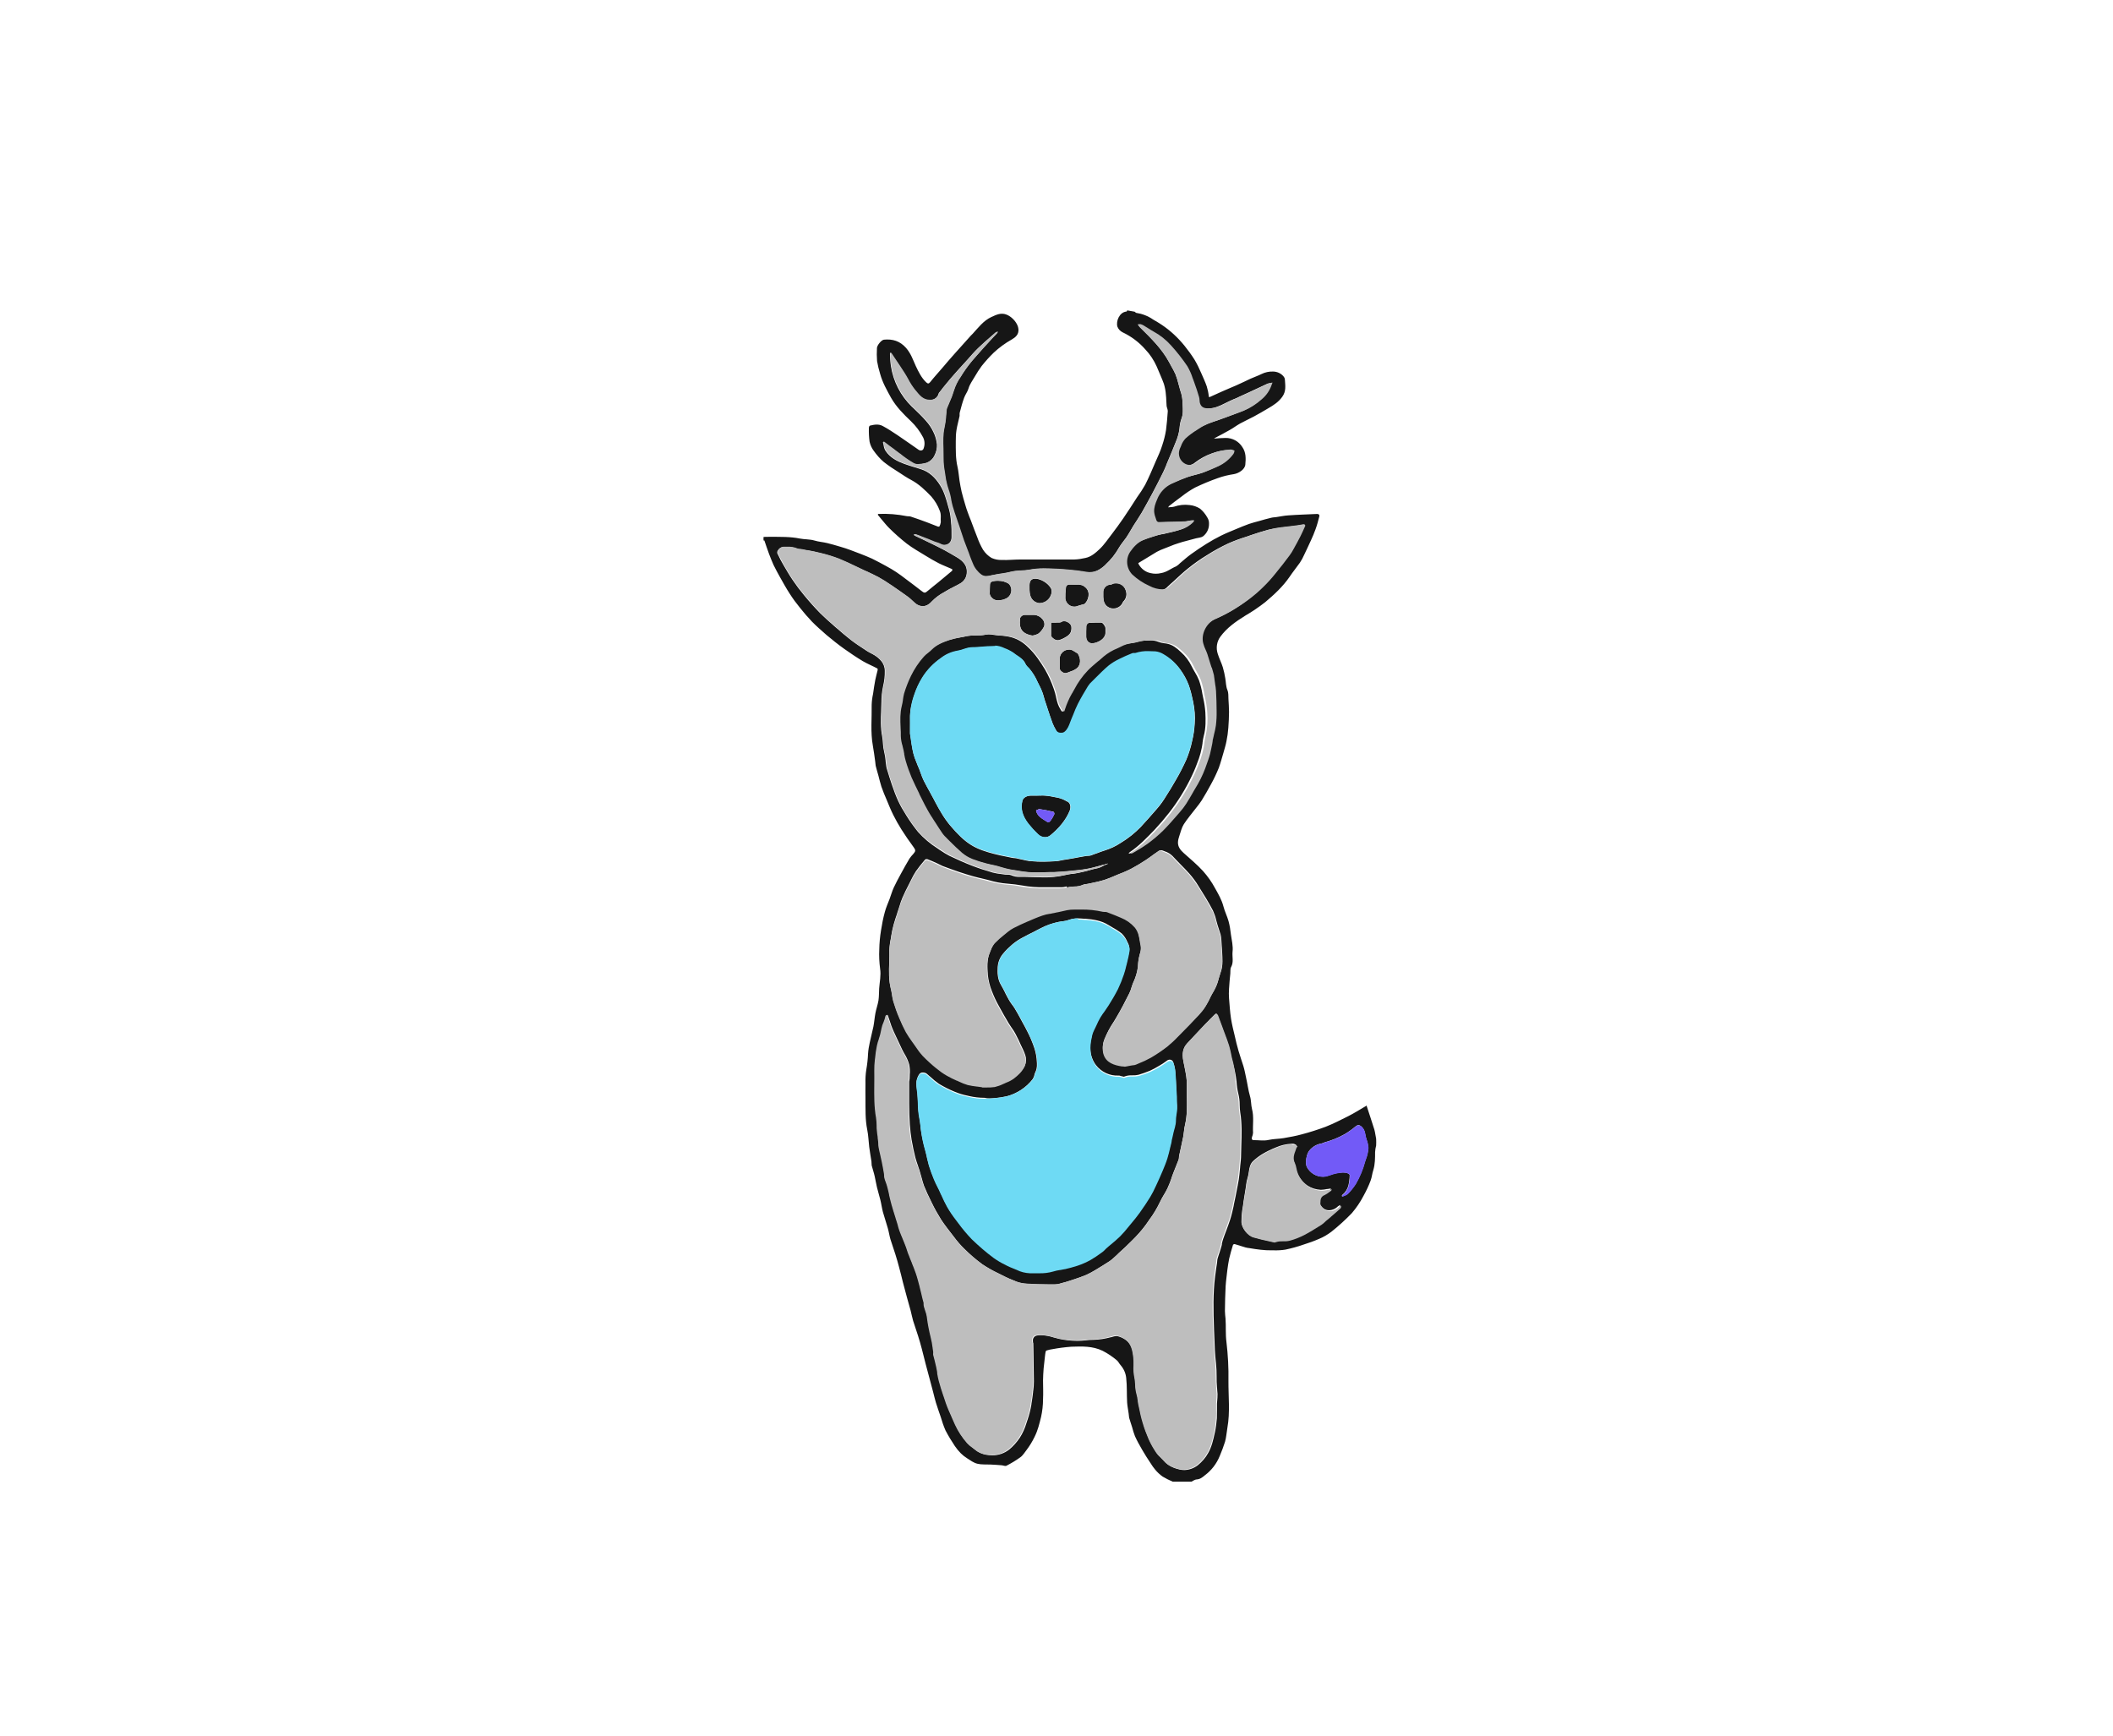 <?xml version="1.0" encoding="utf-8"?>
<!-- Generator: Adobe Illustrator 22.0.1, SVG Export Plug-In . SVG Version: 6.00 Build 0)  -->
<svg version="1.1" id="Draw_Layer" xmlns="http://www.w3.org/2000/svg" xmlns:xlink="http://www.w3.org/1999/xlink" x="0px" y="0px"
	 viewBox="0 0 1804 1482" style="enable-background:new 0 0 1804 1482;" xml:space="preserve">
<style type="text/css">
	.st0{fill:#161616;}
	.st1{fill:#6EDAF4;}
	.st2{fill:#725AF7;}
	.st3{fill:#BEBEBE;}
</style>
<title>Deer</title>
<path class="st0" d="M962.4,265c-0.2,0.4-0.4,1-0.7,1c-5.9,0.5-9.1,8.2-7.7,12.9c0.8,2.1,2.4,3.8,4.4,4.8
	c7.4,3.5,14.1,8.5,19.5,14.7c4,4.2,7.2,9.1,9.6,14.4c2,5,4.4,9.9,6.2,15c0.9,3,1.5,6.1,1.7,9.3c0.4,3.1,0.3,6.3,0.6,9.5
	c0.2,1.5,1.1,3.1,1,4.6c-0.4,5.4-0.8,10.8-1.5,16c-0.7,4.4-1.8,8.7-3.2,12.9c-1.5,4.9-3.7,9.6-5.8,14.3c-2.8,6.6-5.6,13.2-8.8,19.5
	c-2.1,3.7-4.5,7.4-7,10.8c-3.9,6-7.7,12.1-11.8,18c-3,4.4-6.2,8.7-9.3,12.8c-3.5,4.5-6.7,9.4-10.8,13.3c-3.4,3.2-7.2,6.6-12.2,7.6
	c-3.1,0.7-6.2,1.2-9.4,1.3c-8.7,0-17.4,0-26.2,0c-6.7,0-13.3,0-19.9,0c-5.3,0-10.5,0.6-15.8,0.4c-3,0.1-6-0.5-8.7-1.7
	c-2.9-1.7-5.4-4.1-7.3-7c-2-3.4-3.7-7.1-5-10.8c-1.9-4.6-3.6-9.5-5.4-14.2c-0.9-2.3-1.9-4.6-2.7-7c-0.8-2.1-1.5-4.3-2.1-6.4
	c-1.1-3.7-2.2-7.4-3.1-11.1c-0.7-3.1-1.3-6.3-1.8-9.5c-0.6-3.9-0.8-7.9-1.7-11.7c-1.7-7.3-1.5-14.6-1.5-22c0-3.2,0.1-6.3,0.6-9.5
	c0.6-4,1.8-7.9,2.6-11.8c0.2-1-0.1-2.2,0.2-3.2c1.1-4.2,2.2-8.4,3.7-12.5c1-2.8,3-5.3,3.8-8.1c1.1-3.7,3.4-6.7,5.3-10
	c1.8-3.2,3.8-6.2,5.9-9.1c3.2-4,6.6-7.8,10.3-11.4c4.6-4.3,9.8-8.1,15.3-11.2c3.3-1.9,6.2-4.3,5.8-8.9c-0.4-4.9-5.1-10.2-9.7-12.2
	c-5-2.2-9.1-0.1-13.3,1.8c-6.8,3.1-11.2,9.1-16.1,14.4c-0.5,0.5-1,1-1.5,1.5c-4.6,5.2-9.3,10.3-13.9,15.5
	c-3.5,3.9-6.9,7.9-10.3,11.9c-3.4,4-7.2,8.1-10.6,12.4c-1.4,1.7-2.1,1.2-3.5,0c-4-3.9-6.3-8.7-8.7-13.7c-2.4-5.3-4.2-10.8-8.3-15.5
	c-5.3-6-11.5-7.8-18.9-7.1c-2.2,0.2-6,4.9-6,7.2c-0.2,3.7-0.2,7.4,0.1,11.1c0.6,3.6,1.5,7.2,2.6,10.8c2,7.4,5.7,13.9,9.4,20.6
	c4.4,7.7,10.6,13.9,16.9,19.9c4.2,4,7.7,8.7,10.4,13.8c1.5,3,1.6,6.5,0.4,9.6c-0.6,1.8-2.8,2.1-4.4,0.9c-5.9-4.1-11.7-8.2-17.6-12.2
	c-4.2-2.8-8.4-5.6-12.9-8c-3.5-1.9-7.3-1.2-10.9-0.3c-0.5,0.1-1,1.5-0.9,2.4c-0.1,3.8,0.1,7.6,0.6,11.3c0.6,2.8,1.8,5.4,3.5,7.7
	c2.5,3.5,5.3,6.8,8.6,9.6c4.1,3.2,8.4,6.1,12.8,8.8c3.5,2.3,6.9,4.6,10.5,6.5c6.8,3.6,12.1,8.8,17.3,14.2c3.1,3.6,5.6,7.7,7.2,12.1
	c1.5,3.4,0.6,6.6,0.9,9.9c-0.2,1.3-0.6,2.6-1.3,3.7c0,0.1-0.8,0-1.1,0c-3.2-1.2-6.3-2.5-9.5-3.7c-4.5-1.7-9.1-3.3-13.6-4.8
	c-0.6-0.2-1.2-0.3-1.9-0.3c-0.5,0-1,0-1.5-0.1c-8.1-1.6-16.3-2.3-24.5-1.9c-0.1,0-0.4,0.6-0.4,0.7c0.9,1.2,1.9,2.3,2.8,3.4
	c2.3,2.6,4.4,5.5,6.9,7.9c4.7,4.7,9.7,9.1,15,13.3c5.1,3.9,10.7,7,16.2,10.4c3.7,2.3,7.5,4.5,11.4,6.5c3.6,1.8,7.5,3.2,11.2,4.9
	c0.2,0.5,0.2,1,0,1.4c-4,3.4-8,6.7-12,10c-2.8,2.3-5.7,4.5-8.5,6.9c-2.7,2.4-3.2,2.3-6.1,0c-4.2-3.4-8.6-6.5-12.9-9.8
	c-2.7-2-5.3-4.1-8.1-5.9c-2.8-1.8-5.8-3.7-8.9-5.3c-3.9-2.1-7.7-4.2-11.8-6.2c-3.2-1.5-6.6-2.8-9.9-4.1c-2.8-1.1-5.6-2.2-8.4-3.2
	c-2.8-1-5.8-2.1-8.8-2.9c-3.7-1.1-7.4-2.2-11.1-3.1c-3.7-0.9-7.4-1.1-11-2.2c-4.1-1.2-8.4-0.9-12.5-1.7c-8.4-1.7-16.8-1.4-25.2-1.5
	c-1.9,0-3.8,0-5.8,0.1c-0.1,1-0.1,2.1,0,3.1c0.3,0,0.6,0,0.7,0c1.3,3.8,2.6,7.7,4,11.5c1.2,3.1,2.4,6.2,3.8,9.3
	c1.7,3.5,3.6,7,5.5,10.4c2.7,4.8,5.4,9.7,8.4,14.3c2.6,4.1,5.5,8,8.6,11.8c3.2,4.1,6.7,8.1,10.3,11.9c3.9,4,8.2,7.7,12.5,11.5
	c4.9,4.1,9.9,8.1,15.1,11.8s10.4,7.2,15.9,10.5c3.9,2.3,8.2,4,12.3,6.2c0.3,0.1,0.4,0.9,0.3,1.4c-0.6,2.8-1.5,5.5-2,8.3
	c-0.8,3.9-1.3,7.9-1.9,11.9c-0.7,3.1-1.1,6.3-1.2,9.4c0.2,11.6-1.1,23.3,1,34.9c0.8,4.5,1.4,9,2,13.5c0.1,1.2,0.2,2.4,0.4,3.6
	c0.7,2.9,1.6,5.8,2.4,8.7c0.8,2.9,1.5,6.2,2.5,9.2c1.3,3.8,2.9,7.6,4.5,11.3c1.8,4.3,3.5,8.6,5.6,12.8c2.1,4.2,4.4,8.3,6.9,12.3
	c3.3,5.2,6.8,10.3,10.5,15.3c1.8,2.5,1.9,3.3-0.2,5.7c-1.2,1.2-2.3,2.6-3.3,4c-2.6,4.3-5,8.7-7.4,13.1c-2.1,3.9-4.2,7.7-6.1,11.8
	c-1.4,3.1-2.3,6.4-3.5,9.6c-1.4,3.7-3.1,7.4-4.1,11.3c-1.4,5.1-2.4,10.2-3.2,15.4c-0.9,5.4-1.4,10.8-1.5,16.3
	c-0.3,5.5,0,11.1,0.7,16.6c0.9,5.4-0.4,11.2-0.8,16.8c-0.2,3.4-0.1,6.9-0.6,10.3c-0.6,3.6-1.9,7.1-2.6,10.8c-0.7,3.7-1,7.7-1.7,11.4
	c-0.9,4.5-2.2,9-3.1,13.5c-0.7,3.2-1.3,6.5-1.5,9.8c-0.2,4.6-0.7,9.1-1.5,13.6c-0.6,3.8-0.8,7.7-0.7,11.6c-0.1,4.3,0,8.6,0,13
	c0.1,8.9-0.3,17.7,1.5,26.6c1,4.8,1.1,9.8,1.7,14.7c0.5,4.1,1.3,8.3,1.9,12.4c0.2,1.1,0,2.3,0.2,3.4c0.8,3.1,1.9,6.2,2.6,9.4
	s1.2,6.2,1.9,9.2c0.9,3.7,2,7.2,2.9,10.8c0.9,3.6,1.3,7,2.2,10.4c1.3,4.6,2.9,9.3,4.2,13.9c0.9,3.1,1.3,6.2,2.2,9.3
	c1.3,4.3,2.9,8.5,4.2,12.8c1.2,3.7,2.2,7.4,3.2,11.1c1.2,4.3,2.2,8.6,3.3,13c1.1,4.3,2.3,8.7,3.5,13.1c1,3.7,2.1,7.4,3.1,11.1
	c0.7,2.8,1.3,5.8,2.1,8.6c1.3,4.3,2.9,8.5,4.2,12.8c1.2,3.7,2.2,7.4,3.2,11.1c1.2,4.3,2.1,8.6,3.3,13s2.4,8.7,3.5,13.1
	c1,3.6,2,7.3,2.9,10.9c0.8,2.9,1.4,5.9,2.3,8.8c1.3,4.2,2.8,8.4,4.2,12.5c1.1,3.8,2.4,7.6,4,11.3c2.4,4.6,5.1,9.1,8,13.4
	c1.5,2.2,3.2,4.3,5.1,6.2c1.6,1.6,3.4,3,5.3,4.2c2.8,1.8,5.6,3.9,8.8,4.7c3.6,0.9,7.5,0.5,11.3,0.7c3.1,0.2,6.2,0.3,9.3,0.6
	c1.5,0.1,3.2,1,4.3,0.4c4.1-2.1,8.1-4.5,11.8-7.2c2.2-1.5,3.7-4.2,5.4-6.3c2.7-3.6,5-7.4,6.9-11.4c2.7-5.4,4-11,5.4-16.6
	c1.1-5,1.7-10.1,1.7-15.2c0.3-5.4,0-10.8,0-16.2c0-3.3,0.3-6.7,0.5-10c0.3-3.3,0.7-6.7,1.1-10.1c0.2-1.4,0.3-2.9,0.6-4.3
	c0.1-0.5,0.4-0.9,0.9-1.1c1.6-0.5,3.3-0.9,4.9-1.1c5.3-1,10.7-1.7,16.1-2.1c9.1-0.3,18.2-0.7,26.8,3.5c4.3,2.2,8.3,4.9,12,8
	c1.4,1.1,2.1,2.9,3.3,4.2c2.7,3.1,4.4,6.9,4.8,10.9c0.8,7,0.4,14,0.8,21c0.2,3.1,0.9,6.3,1.3,9.4c0.1,1.2,0.2,2.4,0.4,3.6
	c0.7,2.6,1.7,5.2,2.5,7.9c0.7,2.7,1.5,5.3,2.5,7.9c1.8,4,4,7.9,6.2,11.7c2.2,3.8,4.6,7.6,7.1,11.3c1.2,2,2.5,3.8,4,5.6
	c1.8,2.2,3.9,4.1,6.2,5.8c2.8,1.7,5.7,3.1,8.7,4.4h16c1.5-0.7,2.9-1.8,4.4-1.9c2.9-0.1,5-1.8,6.9-3.4c5.8-4.3,10.2-10,12.9-16.7
	c1.7-4,3.2-8,4.5-12.1c1.1-3.9,1.3-7.9,2-11.9c2.4-13.4,0.8-26.8,0.9-40.2c0.2-11-0.4-22-1.7-33c-0.9-6.8-0.3-13.4-0.8-20.1
	c-0.2-2.2-0.5-4.3-0.5-6.5c0.1-7,0.2-14.1,0.6-21.1c0.3-4.7,1-9.4,1.5-14.1c0.4-3.1,0.9-6.2,1.5-9.3c0.9-4,2.1-7.9,3.3-11.9
	c0.4-0.5,1-0.7,1.5-0.6c3.1,0.9,6,1.9,9.1,2.8c1.1,0.3,2.2,0.5,3.3,0.6c3.2,0.5,6.4,1.1,9.7,1.4c3.1,0.4,6.3,0.5,9.5,0.5h1.8
	c3.3,0.1,6.6-0.1,9.8-0.6c5.2-1.1,10.4-2.5,15.5-4.3c4.5-1.4,9-3,13.3-4.9c3.7-1.5,7.2-3.6,10.4-6c6.2-4.9,12.1-10.3,17.6-16
	c3.8-4.5,7.1-9.3,9.8-14.5c2.4-4.3,4.5-8.7,6.2-13.3c1.1-2.9,1.3-6.1,2.3-9c1.5-5,1.5-10.1,1.5-15.2c0.1-1.9,0.4-3.9,0.9-5.7
	c0.1-1.9,0.1-3.9,0-5.8c-0.6-2.6-0.8-5.3-1.5-7.7c-2-6.6-4.3-13.1-6.4-19.7c-0.3-1,0-1.1-1-0.4c-4.9,2.9-9.7,5.9-14.8,8.5
	c-6.4,3.2-12.8,6.5-19.4,9.1c-6.7,2.5-13.6,4.7-20.5,6.5c-5,1.4-10.2,2.3-15.4,3.2c-4.1,0.7-8.4,0.6-12.6,1.5
	c-4.2,1-8.6,0.2-12.9,0.2c-1.9,0-1.8-1.3-1.5-2.6c0.5-1.2,0.8-2.4,0.9-3.6c-0.4-6.8,0.9-13.6-0.9-20.4c-0.9-3.5-0.6-7.3-1.7-10.9
	c-1.5-5.2-2.2-10.8-3.4-16.1c-0.7-3.3-1.3-6.6-2.3-9.8c-1.3-4.3-2.9-8.5-4.1-12.8s-2.3-8.4-3.2-12.7c-1.2-4.9-2.4-9.8-3.2-14.8
	c-0.9-5.8-1.2-11.6-1.7-17.4c-0.2-2.7-0.2-5.4,0-8.1c0.2-4.3,0.7-8.7,1.1-13c0.2-1.9-0.2-4.1,0.7-5.6c2.3-4.2,0.8-8.6,1.2-12.9
	c0.6-4.9-0.7-10-1.4-14.9c-0.4-3.8-1-7.6-2-11.3c-1.2-4.3-3.3-8.4-4.4-12.7c-1.5-5.7-4.4-10.6-7.2-15.6c-2.8-5.2-6.2-10-10.1-14.4
	c-5.1-5.6-11-10.5-16.7-15.6c-2.8-2.5-4.9-5.3-4.8-9.1c0.1-1.8,0.5-3.5,1.1-5.2c1.2-3.5,2-7.2,3.9-10.2c3.1-4.8,6.9-9.2,10.4-13.8
	c1.7-2.1,3.4-4.3,4.9-6.6c2.8-4.6,5.5-9.2,8-13.9c2.5-4.5,4.7-9.2,6.6-13.9c1.5-4.1,2.6-8.4,3.9-12.7c0.9-3.3,2-6.6,2.6-9.9
	c0.8-3.8,1.3-7.6,1.6-11.5c0.4-4.5,0.5-9,0.6-13.5c0-3.7-0.3-7.4-0.5-11.1c-0.2-2.6,0.2-5-0.9-7.7c-1.3-3.1-1.2-6.7-1.8-10
	c-0.5-3.2-1.2-6.3-2.1-9.4c-1.2-3.9-3.1-7.5-4.3-11.4c-1.7-5-0.9-10.5,2.2-14.7c5.6-7.7,13.3-13,21.3-18c5.9-3.4,11.6-7.3,17-11.5
	c7.6-6.4,15-13.2,20.7-21.5c2.8-4.2,6-8.1,8.9-12.2c1.4-2.1,2.6-4.3,3.6-6.6c2-4.1,3.9-8.3,5.8-12.4c1.4-3.1,2.8-6.2,3.9-9.4
	c1.3-3.5,2.3-7.2,3.2-10.8c0.4-1.3,0-2.4-1.9-2.4c-8.1,0.4-16.2,0.6-24.4,1.2c-3.6,0.2-7.1,1-10.6,1.5c-1.5,0.2-2.9,0.2-4.3,0.6
	c-3.3,0.8-6.7,1.7-10,2.7c-2.9,0.8-5.8,1.5-8.7,2.5c-3.8,1.4-7.6,2.9-11.3,4.5c-4.3,1.8-8.6,3.5-12.8,5.6c-4.2,2.1-8.3,4.4-12.3,6.9
	c-4.5,2.8-8.8,5.7-13.1,8.8c-3.2,2.3-6.2,5-9.3,7.6c-1,1.1-2.2,2-3.4,2.8c-4.4,1.8-8,5-13,5.8c-2.9,0.7-6,0.7-8.9,0
	c-4.4-0.9-8.1-3.8-10.2-7.7c-0.4-0.9-0.4-0.8,0.3-1.2c5.1-3.1,10.2-6.2,15.3-9.3c2.1-1.1,4.3-2.1,6.6-2.9c2.7-1.1,5.4-2.2,8.1-3.2
	c2.4-0.9,4.7-1.5,7.1-2.3c3.9-1.1,7.7-2.1,11.6-3.1c2-0.5,4.4-0.6,6-1.7c3.3-2.6,5.2-6.5,5.1-10.7c0.1-1.9-0.4-3.7-1.4-5.3
	c-1.6-2.9-3.7-5.5-6.2-7.6c-2.7-1.7-5.7-2.8-8.9-3.1c-4.5-0.6-9.1-0.1-13.4,1.4c-1.2,0.3-2.4,0.4-3.6,0.4c-0.4,0-0.9,0.2-1.3,0.2
	c0.2-0.4,0.3-0.9,0.6-1.1c3.6-2.8,7.2-5.6,10.8-8.2c3.7-2.9,7.5-5.5,11.6-7.7c6.3-3,12.7-5.7,19.3-8c4.4-1.6,9-2.7,13.7-3.4
	c4.2-0.7,9.4-4,9.8-8.1c0.5-5.1,0.7-10.4-2.6-15.1c-3.1-4.9-8.5-7.8-14.3-7.7c-3,0-6,0.3-8.9,0.5c-0.3,0-0.7-0.1-1-0.2
	c0.3-0.1,0.6-0.1,0.9-0.3c4.2-2.2,8.4-4.4,12.6-6.8c3.1-1.7,5.9-3.9,9-5.6c3.8-2.1,7.7-3.8,11.6-5.9c4.2-2.3,8.3-4.6,12.4-7.1
	c4.5-2.6,8.7-5.3,11.9-9.8c3.4-4.8,2.5-9.5,2.2-14.5c0-0.8-0.3-1.7-0.8-2.4c-2.2-2.9-5.7-4.6-9.4-4.6c-3.3-0.1-6.7,0.6-9.7,2.1
	c-3,1.5-6.3,2.6-9.4,4c-4.1,1.9-8.1,3.9-12.2,5.7s-8.1,3.4-12.1,5.2c-3.4,1.5-6.9,3.1-10.2,4.6c-1.1,0.5-1,0.3-1.2-0.7
	c-0.3-2.8-0.9-5.5-1.7-8.2c-1.3-3.8-3.1-7.6-4.7-11.3c-1.7-4-3.6-7.9-5.8-11.6c-2.6-4.1-5.5-8.1-8.5-11.8
	c-5.5-6.8-12-12.9-19.3-17.8c-2.4-1.7-5-3.1-7.5-4.6c-4.3-3-9.2-4.9-14.4-5.7c-0.4,0-0.8-0.7-1.4-1L962.4,265z M943.8,482.1
	c4.7-4.3,8.6-9.3,11.7-14.8c1-1.6,2.1-3.2,3.2-4.6l0.2-0.2l0.1-0.2c0.8-1.1,1.7-2.2,2.5-3.3c1.3-1.9,2.5-4,3.7-6l0.1-0.2l0.3-0.5
	l0.2-0.3c0.8-1.3,1.5-2.7,2.4-4c0.9-1.3,1.7-2.7,2.6-4c1.3-2.1,2.7-4.2,4-6.4c3.4-5.9,6.5-11.7,9.2-16.7c3.3-6.2,6.4-12.2,9.1-17.8
	c1-2,1.8-4.1,2.6-5.9V397l0.1-0.2l0.9-2.2l1.7-4c1.3-3.2,3.2-7.6,4.8-11.7l0.6-1.5c1.6-3.7,2.7-7.6,3.2-11.5
	c0.2-2.9,0.7-5.8,1.7-8.5c1.5-3.9,1.2-7.8,1-11.7c-0.1-1.3-0.2-2.5-0.2-3.8c-0.2-2.8-0.7-5.5-1.7-8.1l-0.1-0.4
	c-0.3-0.8-0.5-1.7-0.7-2.5s-0.3-1.2-0.5-1.8l-0.2-0.7c-0.7-3-1.6-5.9-2.7-8.8c-1.1-2.4-2.3-4.8-3.7-7.1l-0.1-0.2l-0.1-0.2
	c-0.6-1-1.2-2.1-1.7-3.1c-6.1-11.2-15.2-20.1-24-28.8l-1-1c-0.4-0.5-0.8-1-1.1-1.5l-0.2-0.3l-0.2-0.4v-0.1l0,0l0,0l0,0l0,0l0.5,0.1
	h0.2h0.3c0.7,0.1,1.3,0.3,2,0.7c1.4,0.8,2.8,1.7,4.3,2.6l0.3,0.2c1.4,0.9,3.1,1.9,4.6,2.8c5.6,3.1,10.7,7.1,15,11.9
	c5.1,5.6,9.7,11.5,13.9,17.7c2,3.3,3.5,6.7,4.6,10.4l0.3,0.7l0.8,2.2c1.7,4.5,3.2,9.3,4.3,13c0.2,0.8,0.3,1.6,0.4,2.5
	c0,0.7,0.1,1.4,0.2,2.1c0.8,3.3,2.7,4.8,6.3,5.1c0.4,0,0.9,0,1.3,0c5.5,0,10.4-2.2,14.9-4.5c2.8-1.5,5.9-2.8,8.1-3.8h0.2
	c1.4-0.6,2.8-1.2,4.1-1.9l3.3-1.5l0.9-0.4l3.5-1.6c5.5-2.6,11-5.1,16.5-7.7c0.2-0.1,0.5-0.1,0.7-0.1h0.3c0.4-0.1,0.8-0.2,1.2-0.4
	h0.4h0.2l0,0l-0.2,0.6c-0.1,0.3-0.3,0.6-0.4,1c-1.6,5-4.6,9.5-8.7,12.8c-4.4,4-9.5,7.2-14.9,9.5l-3.9,1.5c-4.1,1.5-8.2,3.1-12.4,4.6
	c-1.4,0.5-2.8,1-4.2,1.5l-0.5,0.2l-0.9,0.3c-2.6,0.9-5.9,2-9,3.2c-2.8,1.2-5.4,2.6-7.9,4.3l-1.7,1.1c-3.4,2.1-6.6,4.5-9.6,7.2
	c-1.7,1.9-2.9,4-3.8,6.4l-0.1,0.3c-0.2,0.4-0.4,0.9-0.6,1.3c-0.7,1.6-1,3.2-1.1,4.9c0.1,5,3.8,9.1,8.7,9.7h0.3
	c2.2-0.2,4.4-1,6.1-2.5c4.3-3.3,9-5.9,14.1-7.7c4.6-1.7,9.5-2.7,14.4-3h0.8h0.2c0.7,0.1,1.3,0.2,1.9,0.5l0.9,0.4l0,0
	c0,0.3-0.1,0.6-0.2,0.9c-0.1,0.7-0.3,1.3-0.7,1.9c-3.4,4.8-8.1,8.5-13.5,10.8l-3.3,1.4c-2.6,1.1-5.7,2.6-8.9,3.7
	c-2.2,0.8-4.5,1.3-6.3,1.8c-1.7,0.4-4.2,1.1-6.3,1.8c-4.5,1.5-9.3,3.6-14.3,5.9c-5.8,2.7-10.3,7.5-12.6,13.5
	c-1.5,3.7-2.8,7.1-2.5,10.8c0.3,2,0.8,3.9,1.5,5.8l0.4,1.2c0.3,1.1,1.4,1.7,2.5,1.5h0.2c3.3-0.1,6.6-0.2,9.9-0.3h1.1
	c3.6-0.1,7.3-0.2,10.8-0.3c1.3-0.1,2.5-0.3,3.8-0.6c0.8-0.2,1.5-0.3,2.3-0.4h0.2c0.3,0,0.7,0.1,1,0.1h0.2l0.3,0.1h0.1
	c-0.1,0.2-0.3,0.4-0.4,0.7c-0.2,0.4-0.4,0.7-0.7,1c-2.9,2.9-6.5,5-10.4,6.1c-2.9,0.9-6,1.7-8.7,2.3h-0.2l-2,0.5
	c-1.1,0.3-2.3,0.5-3.5,0.8h-0.2h-0.2c-1.8,0.4-3.4,0.7-5,1.2c-4.1,1.3-8.4,2.6-12.5,4.3c-5,2.1-8.3,6.1-10.9,9.8
	c-4.1,6.1-3.4,14.2,1.7,19.5c4.3,4,9.2,7.3,14.6,9.7c3.5,1.9,7.4,2.9,11.4,3c1.8,0,3.5-0.7,4.8-1.9c0.2-0.2,0.4-0.3,0.5-0.5
	c0.2-0.2,0.4-0.4,0.6-0.6c1.7-1.5,3.3-3.1,5-4.5l0.2-0.2l0.2-0.2c3.7-3.4,7.5-7,11.5-10.2c5.2-4.2,10.7-8.1,16.5-11.6
	c5.8-3.7,11.8-7,18-9.9c5-2.2,10.1-4.1,15.4-5.7l4.3-1.5c4.5-1.5,9.3-3.1,14.6-4.5c3.5-0.8,7-1.4,10.5-1.8h0.3
	c2.4-0.4,4.9-0.6,7.4-0.9l5.7-0.7c0.8-0.1,1.5-0.2,2.3-0.4h0.2c0.9-0.2,1.9-0.4,2.9-0.5c0.2,0,0.5,0.3,0.7,0.7c0,0,0.4,0.5,0.3,0.7
	c-1.5,3.7-2.8,6.5-4.2,9.1c-1.5,3.1-3.5,6.7-5.7,10.6c-1,1.9-2.2,3.8-3.5,5.6c-3.8,5-7.8,10.2-12.1,15.5c-3.2,3.9-6.6,7.6-10.1,11.2
	c-3.8,3.7-7.9,7.2-12.1,10.5c-4.7,3.6-9.7,6.9-14.8,9.9c-4.7,2.7-9.5,5.1-14.5,7.3c-7.6,3.4-12.2,12.9-10.1,20.7
	c0.5,1.8,1.2,3.6,2,5.4c0.5,1.2,1.1,2.4,1.5,3.7c0.8,2.4,1.5,4.6,2.2,7.1l0.7,2.2l0.5,1.8l0.1,0.4c0.5,1.8,1.2,4,1.7,6.1
	c0.2,0.9,0.4,1.9,0.5,2.9c0,0.5,0.1,1,0.2,1.5c0.1,0.9,0.3,1.9,0.4,2.8v0.2c0.3,1.9,0.6,4,0.8,6.1c0.3,6,0.5,11.7,0.5,17
	c0.1,4.1-0.1,8.3-0.6,12.4c-0.4,2.6-1,5.2-1.7,7.7l-0.1,0.4l-0.1,0.5l-0.1,0.5c-0.2,0.9-0.4,1.7-0.6,2.6c-0.1,0.6-0.2,1.2-0.3,1.8
	c-0.1,0.7-0.2,1.3-0.3,2c-0.2,1.1-0.5,2.2-0.7,3.3l-0.1,0.6c-0.6,3.2-1.4,6.4-2.5,9.6c-0.4,1.1-0.8,2.2-1.2,3.4
	c-2,6.1-4.7,12.1-7.8,17.7c-1.3,2.2-2.6,4.4-3.9,6.6l-0.2,0.4c-1.7,2.9-3.8,6.5-5.9,9.8c-1.7,2.5-3.5,4.9-5.5,7.2l-2.7,3.1
	c-3.5,4-7.4,8.5-11.5,12.6c-4.2,4.1-8.6,7.8-13.4,11.3c-3.1,2.2-6.3,4.1-9.5,6l-3.4,2c-0.3,0.2-0.7,0.3-1.1,0.2h-0.3
	c-0.1,0-0.1,0-0.2,0l0,0l0.3-0.4c0.2-0.3,0.4-0.5,0.7-0.7c8.1-5.4,14.6-12.3,21-18.9c4.4-4.7,8.6-9.6,12.6-14.7
	c7.7-9.9,14.3-20.6,19.6-31.9c2.4-4.9,4.3-10.1,5.9-14.5c1-2.9,1.8-5.9,2.4-9c0.3-1.3,0.5-2.8,0.7-4.2v-0.2v-0.2
	c0.2-1.9,0.6-3.7,1-5.5c1.9-6.9,1.7-13.8,1.4-20.3c-0.3-4.1-0.9-8.1-1.8-12.1l-0.3-1.5l-0.4-1.9c-0.6-4-1.6-8-2.9-11.8
	c-1-2.5-2.2-4.8-3.6-7.1l-0.2-0.3c-0.9-1.5-1.7-3.1-2.5-4.6c-2.2-4.6-5.3-8.7-9.1-12.1c-3.7-3.5-7-6.1-11.3-7.1
	c-0.9-0.2-1.9-0.4-3.1-0.5c-1.7-0.2-3.3-0.6-4.9-1.2c-2-0.8-4.2-1.2-6.4-1.2c-1.3,0-2.7,0.1-4,0.2h-0.7h-0.8h-0.7
	c-2,0.2-3.9,0.5-5.8,1.1h-0.2l-0.2,0.1c-1.8,0.5-3.7,0.9-5.6,1.1c-3.4,0.4-6.6,1.5-9.6,3.1l-0.8,0.4l-1.9,0.9c-4.3,1.7-8.3,4-11.8,7
	c-1.3,1.2-2.7,2.4-4.1,3.6L937,564l-0.5,0.4l-0.6,0.5c-2.7,2.3-5.5,4.6-8.1,7.3c-4.7,4.9-8.6,10.4-11.7,16.4
	c-0.4,0.9-0.9,1.7-1.4,2.5l-0.2,0.4l-0.2,0.3v0.2c-0.7,1.2-1.3,2.4-2,3.7c-0.9,1.9-1.8,3.9-2.8,6.4c-0.3,0.9-0.6,1.7-0.9,2.6
	c-0.3,0.9-0.6,1.7-0.9,2.6c0,0-0.2,0.1-0.4,0.1s-0.9,0-1-0.3l-0.7-1.2c-1-1.5-1.8-3.1-2.4-4.8c-0.6-1.8-1.1-3.8-1.5-5.5l0,0v-0.2
	c-0.5-2.3-1.1-4.6-1.9-6.9c-2-5.9-4.5-11.5-7.6-16.9c-4-6.5-8.4-13.4-14.5-19c-3.9-4-8.8-7-14.2-8.5c-3.5-0.9-7.1-1.4-10.7-1.5
	c-1.4-0.1-2.7-0.3-4.1-0.5c-1.6-0.3-3.1-0.5-4.7-0.5c-0.8,0-1.5,0.1-2.3,0.2c-2.8,0.6-5.7,0.8-8.7,0.8c-2.8-0.1-5.5,0.1-8.3,0.6
	c-1.5,0.4-3.2,0.7-5,1c-3.3,0.6-6.6,1.3-9.8,2.3c-5.6,1.9-11,4-15.2,8.2c-1,0.9-2,1.8-3.1,2.7c-1.4,1-2.6,2.1-3.7,3.3
	c-4.4,4.9-8.1,10.5-11,16.4c-2.4,4.9-4.4,9.9-5.9,15.1c-0.4,1.7-0.8,3.5-1,5.3v0.3c-0.2,1.7-0.5,3.4-1,5.1c-1.5,6-1.3,12.2-1,18.2
	v0.3c0.1,2.2,0.2,4.8,0.2,7.2c0.1,2.9,0.7,5.7,1.5,8.4v0.2c0.3,1.2,0.7,2.5,0.9,3.7c0.2,0.9,0.4,1.8,0.5,2.7v0.3v0.2
	c0.3,1.9,0.8,3.8,1.3,5.7c1.4,4.8,3.1,9.5,5,14.1c2.1,4.6,4.4,9.3,6.6,13.9v0.2l0.2,0.4l0.2,0.4c0.7,1.3,1.3,2.7,2,4
	c1.5,3.1,3.2,6.3,5,9.5c1,1.8,2.1,3.6,3.2,5.3l0.2,0.2l0.7,1.2l1.8,2.8l0.1,0.2l0.2,0.2c1.9,2.9,3.8,5.9,5.8,8.9
	c1.3,1.8,2.7,3.4,4.3,4.9l2.6,2.6c3.1,3.1,6.6,6.5,10.2,9.6c2.6,2.1,5.5,3.9,8.6,5.2c3.9,1.5,7.9,2.8,11.9,3.8
	c1.5,0.4,3.1,0.8,4.6,1.1l0.7,0.2h0.2h0.2c2.6,0.5,5.1,1.2,7.6,2c3.9,1.2,7.9,2.1,11.9,2.6h0.2l4,0.7c4.7,0.8,9.5,1.2,14.3,1.2
	c3.6,0,7.3-0.2,11-0.3h1.7h1.7h1.5c5.6-0.2,11.3-0.7,17.1-1.4c3.8-0.3,7.7-0.9,11.4-1.6c2.7-0.5,5.4-1.3,8-2l0.3-0.1h0.2l0.6-0.2
	l3.2-0.9c0.1,0,0.2,0,0.3,0h0.2h0.2c0.9-0.3,1.5-0.6,2.3-0.9l0.4-0.1c0,0,0.1,0.1,0.1,0.2c0,0.4,0,0.4,0,0.4
	c-0.7,0.2-1.3,0.4-2.2,0.6c-2.2,1.5-4.8,2.6-7.5,3h-0.3c-0.9,0.2-1.8,0.4-2.7,0.7c-3.7,1.1-7.4,2.1-11.2,2.8
	c-1.7,0.4-3.6,0.6-5.1,0.9h-0.2h-0.2h-0.2h-0.2c-2.2,0.3-4.4,0.7-6.5,1.2c-5.7,1.3-11.5,1.9-17.3,1.8c-3.1,0-6.4-0.1-8.9-0.2h-0.3
	c-2.3,0-4.6-0.2-6.9-0.2h-0.3h-2.2h-0.5h-1.5c-2.5,0.1-5-0.4-7.3-1.4c-1.1-0.4-2.2-0.6-3.4-0.5c-0.7,0-1.4,0-2-0.1s-1.5-0.2-2.2-0.3
	l-0.7-0.1c-2.5-0.2-5-0.7-7.5-1.3c-6.6-1.9-12.4-3.8-17.8-5.9c-6.2-2.4-12.7-5.3-19.2-8.4c-2.6-1.4-5.2-2.9-7.6-4.6l-0.8-0.5
	l-1.7-1.2c-6.2-3.9-11.9-8.7-16.8-14.2c-3.6-4.5-7-9.2-10-14.1l-0.3-0.5c-2.4-3.7-4.6-7.6-6.5-11.6c-2.1-4.6-3.9-9.4-5.4-13.9
	c-1.4-4-2.7-8.4-3.7-11.6l-0.7-2.2c-0.2-0.8-0.4-1.6-0.5-2.5c0-0.3-0.1-0.6-0.1-0.8c-0.1-0.9-0.2-1.9-0.4-3v-0.5
	c-0.2-2.5-0.6-5-1.2-7.4c-0.6-2.5-1-5-1.1-7.5c-0.1-1.9-0.3-3.7-0.6-5.6c-1.5-7.5-1.2-15.2-0.9-22.7v-0.7c0-2,0.2-4,0.2-5.9
	c0-4.8,0.5-9.5,1.5-14.1c1-4.2,1.5-8.5,1.4-12.8c0-6.7-4.6-10.6-8.5-13.2c-1.1-0.7-2.3-1.3-3.4-1.9l-0.2-0.1
	c-1.1-0.5-2.2-1.2-3.2-1.8l-1.8-1.2c-4-2.6-8.1-5.3-12-8.3c-4.2-3.3-8.3-6.8-12.3-10.3l-0.1-0.1l-0.3-0.2l-1.7-1.5l-1.9-1.7
	c-3-2.6-6.6-5.8-9.8-9c-4.5-4.6-9-9.6-13.7-15.3c-3.5-4.2-6.8-8.6-9.9-13.2c-2.8-4.1-5.4-8.7-7.6-12.4l-0.1-0.2l-1.2-2.1
	c-1-1.6-1.8-3.4-2.7-5.2l-0.4-0.8l-0.9-1.8c-0.3-0.9-0.1-1.8,0.4-2.5c0.9-1.6,2.4-2.7,4.2-3h1.3h1.8c3.1-0.2,6.3,0.4,9.2,1.5
	c0.8,0.3,1.7,0.4,2.6,0.4c0.5,0,1,0.1,1.5,0.2l2.9,0.6h0.2l1.1,0.2h0.3h0.2c3.5,0.6,7.4,1.4,11.2,2.4c5.4,1.3,10.6,2.9,15.8,4.9
	c4.9,2,9.6,4.2,14.1,6.4l5.4,2.5l2.3,1.1l1.2,0.5l0.2,0.1l0.2,0.1l0.3,0.1c3.2,1.5,6.6,3.1,9.8,4.8c3.6,2,7.1,4.2,10.4,6.5l0.5,0.3
	c5.6,3.8,10.2,7,14.4,10.1c1.3,1,2.4,2,3.6,3.1l0.2,0.2c0.7,0.6,1.3,1.2,2,1.8c1.8,1.7,4.1,2.7,6.6,2.8c1.2,0,2.4-0.3,3.5-0.7
	c1.6-0.8,3.1-1.9,4.3-3.3c3.1-3.2,6.7-5.9,10.7-8l2-1.2c1.9-1.1,3.8-2.2,5.8-3.1l0.3-0.2c1.8-0.9,3.9-1.9,5.8-3.1
	c2.9-1.7,4.9-4.7,5.3-8.1c1-8-4.5-11.9-9.8-14.9c-1.1-0.6-2.1-1.2-3.1-1.8l-0.3-0.2c-1.9-1.1-3.8-2.2-5.7-3.2
	c-3.7-2-7.6-3.9-10.7-5.4l-0.2-0.1l-8.5-4.1l-0.9-0.4c-1.7-0.8-3.5-1.7-5.2-2.5c-0.2-0.1-0.4-0.3-0.6-0.5c-0.1-0.1-0.1-0.2-0.2-0.3
	l0,0l0,0l0,0l0,0l0.4-0.1c0.2-0.1,0.4-0.2,0.7-0.2c0.1,0,0.1,0,0.2,0c1.9,0.6,3.7,1.3,5.4,2l5.2,2.2l5.6,2.3
	c0.5,0.2,1.1,0.4,1.8,0.6l0.3,0.1c1.1,0.3,2.1,0.7,3.1,1.2c3,1.8,7,0.8,8.7-2.3c0.6-1.1,0.9-2.4,0.9-3.7c0.1-4.4,0-8.9-0.5-13.3
	c-0.2-3.3-0.7-6.6-1.5-9.8c-0.3-0.9-0.5-1.8-0.8-2.8c-1.7-6.2-3.4-12.6-6.9-18.2c-4.4-7.1-9.6-11.6-15.9-13.7
	c-1.8-0.6-3.7-1.2-5.6-1.8l-0.3-0.1h-0.2c-2.6-0.8-5.8-1.8-8.8-2.9c-5.7-2.1-12-5.1-16-11.3c-0.8-1.4-1.3-3-1.5-4.6
	c-0.1-0.6-0.2-1.2-0.4-1.7s-0.2-0.8,0-1c0.1-0.1,0.1-0.1,0.2-0.1c0.2,0,0.4,0.2,0.9,0.5c2.4,2,5.1,3.9,7.6,5.7l1.1,0.8
	c1.3,1,2.6,2,3.9,3l0.5,0.3c3.7,3,7.7,5.8,11.9,8.2c1.1,0.5,2.3,0.7,3.5,0.7c2.1-0.1,4.2-0.4,6.3-0.9c3.6-1,6.5-3.5,8-6.9
	c1.5-2.9,2.2-6.1,2-9.3c-0.4-3.7-1.4-7.4-3.1-10.7c-1.6-3.4-3.7-6.5-6.2-9.3c-3.3-3.8-7-7.3-10.6-10.8l-0.1-0.1l-1.4-1.3
	c-9.6-9.3-15.9-21.5-17.9-34.8c-0.3-2.1-0.5-4.1-0.6-6.2v-0.2c0-1.3-0.1-2.5-0.2-3.8c0-0.2,0-0.5,0.1-0.7c0-0.1,0.1-0.2,0.1-0.3l0,0
	l0.3,0.2c0.2,0.1,0.4,0.3,0.6,0.6l2.6,3.9c2.8,4.1,5.6,8.2,8.2,12.4c1.2,1.9,2.4,3.9,3.3,5.6c1.7,3.3,3.8,6.4,6,9.3l0.7,0.8
	c3,3.7,6.1,7.6,11.6,7.6h0.6c3.3,0.1,6.2-1.9,7.3-5c0-0.1,0.1-0.3,0.1-0.4c0-0.2,0.1-0.4,0.2-0.6l2.5-3.1l0.4-0.6l0.3-0.4
	c2.1-2.6,4.3-5.3,6.5-7.9c4.2-4.9,8.5-9.7,12.4-13.9l0.2-0.2l1.7-1.9l0.1-0.1l0.9-1l0.1-0.1c2.5-2.9,5.4-6.2,8.4-9.1
	c3.6-3.5,7.5-6.9,11.2-10.1l0.2-0.2l1.2-1l2.4-2.1c0.3-0.2,0.7-0.4,1.1-0.4h0.2h0.2h0.2l-0.1,0.2l-0.1,0.2c-0.2,0.3-0.4,0.6-0.6,0.9
	l-3.5,3.7l-1.1,1.2l-1.2,1.3c-3.7,3.9-7.7,8.4-11.7,13l-0.4,0.5c-4.2,4.6-7.9,9.4-11.3,14.6c-0.6,1-1.2,1.9-1.8,2.9
	c-2.5,3.6-4.5,7.6-5.8,11.8c-1,3.4-2.2,6.6-3.7,9.8l-0.1,0.2l-0.1,0.3c-0.6,1.5-1.3,3-1.9,4.5c-0.3,0.8-0.4,1.7-0.5,2.5v0.7
	c-0.2,1.3-0.3,2.6-0.4,3.9v0.4c-0.2,3-0.6,6-1.3,9c-1.4,6-1.2,12.1-1,18.2c0,2.5,0.2,5.3,0.1,8.1c0,3.7,0.4,7.4,1,11.1
	c0.2,1.1,0.4,2.2,0.5,3.3c0.4,2.7,0.9,5.3,1.5,7.9c0.3,1.3,0.8,2.5,1.1,3.7l0.1,0.3v0.2v0.2c0.4,1.3,0.9,2.8,1.3,4.2
	c0.3,1.4,0.7,3,0.9,4.3v0.2c0.3,1.8,0.7,3.8,1.3,5.7c1.2,3.9,2.5,7.6,3.7,11.3l0.3,0.9c0.6,1.5,1.1,3.3,1.7,4.9
	c0.5,1.6,1,2.9,1.4,4.3l0.2,0.6l0.1,0.3l0.2,0.6c0.7,2.1,1.3,4.2,2.1,6.3c0.9,2.5,1.8,4.8,2.7,7.1c0.4,1.1,0.9,2.2,1.3,3.4
	c0.4,1.1,0.7,2,1.1,3.1c0.7,2,1.5,4.1,2.4,6c1.5,3.8,4.1,7.1,7.4,9.6c1.2,0.8,2.6,1.2,4,1.2c1.2,0,2.5-0.2,3.7-0.5l0.9-0.2l1.4-0.3
	h0.3h0.2c0.7-0.2,1.5-0.4,2.2-0.5c1.1-0.2,2.3-0.4,3.5-0.6h0.2l0.5-0.1h0.2c2.7-0.3,5.3-0.8,7.9-1.5c2.9-0.7,5.9-1,8.9-1.1
	c2.4,0,4.8-0.3,7.1-0.7c4.1-0.8,8.2-1.1,12.4-1.1c3.3,0,6.7,0.2,9.6,0.3h0.7l2.3,0.1c4.9,0.2,10.2,0.7,15.8,1.4
	c1.3,0.2,2.6,0.4,3.9,0.6h0.2h0.2c1.8,0.4,3.6,0.7,5.5,0.8h1.2c4.5,0,8.5-1.9,13.2-6.2L943.8,482.1z M879.4,735.3
	c-2.6-0.4-5.2-1-7.7-1.6h-0.2c-1.3-0.3-2.6-0.6-3.9-0.9c-0.6-0.1-1.2-0.2-1.8-0.2h-0.2c-0.5,0-1-0.1-1.5-0.2l-4.3-0.9
	c-3.7-0.7-7.6-1.5-11.3-2.5c-6.4-1.7-13.2-3.7-19.3-7.5c-6.6-4.1-11.9-9.6-17.9-16.6c-2.8-3.4-5.4-7-7.6-10.8
	c-1.7-2.7-3.2-5.6-4.8-8.5l-2.1-4l-2.2-4l-0.3-0.6c-1.8-3.3-3.7-6.7-5.5-10.2c-1-2.1-1.9-4.2-2.6-6.4c-0.4-1.1-0.8-2.2-1.2-3.3
	s-0.9-2.2-1.4-3.3c-0.9-2.2-1.8-4.4-2.6-6.6c-0.8-2.4-1.5-4.8-1.9-7.3c-0.5-2.5-0.8-5-1.2-7.4l-0.1-0.9c-0.1-0.9-0.3-1.7-0.4-2.6
	c0-0.3-0.1-0.5-0.2-0.7V628c-0.1-0.5-0.2-1-0.2-1.5c0-1.5,0-3.2,0-4.9c0-2.8,0-5.3,0-7.8c-0.3-7.1,1.5-13.9,3.5-20.1
	c1.7-5.2,4-10.2,6.9-14.9c4.1-6.6,9.6-12.3,16-16.7c4.1-3.2,9-5.3,14.1-6.2c1.8-0.3,3.5-0.8,5.2-1.4c1.2-0.4,2.4-0.9,3.7-1.1
	c1.5-0.3,3.1-0.5,4.6-0.5h1.3l4.5-0.3c4.3-0.3,8.7-0.6,13.1-0.7c2.6,0.2,5.1,0.9,7.5,1.9l0.4,0.2c2.9,1,5.6,2.3,8,4.1
	c0.9,0.7,1.9,1.4,2.9,2.1c2.8,1.8,5.6,3.7,7,7.1c0.6,1.1,1.3,2.1,2.3,2.9l0.9,0.9c2.9,3.4,5.3,7.3,7.1,11.5c0.7,1.5,1.5,3.1,2.3,4.6
	c1.2,2.5,2.2,5.1,2.9,7.8c0.3,1.3,0.7,2.5,1.1,3.7c0.6,1.7,1.1,3.4,1.7,5.1l0.3,1c1.4,4.3,2.9,8.8,4.5,13.1c0.8,1.9,1.7,3.8,2.8,5.6
	l0.6,1.1c0.9,1.2,2.4,1.8,3.9,1.7c1.1,0.1,2.2-0.3,3.1-0.9c2.6-2.2,3.7-5.2,4.8-8.2c0.3-0.9,0.7-1.8,1-2.6c0.5-1.2,1-2.4,1.5-3.6
	c1.2-3.1,2.5-6.2,4-9.3c2.7-5.2,5.7-10.2,8.6-15.1c1-1.5,2.2-2.9,3.6-4.2l3.1-3.1l0.2-0.2c3.5-3.4,7.1-7,10.8-10.2
	c2.8-2.2,5.9-4.1,9.1-5.6l0.4-0.2c3.3-1.7,6.8-3.1,10.1-4.5l0.6-0.2c0.3-0.1,0.7-0.2,1-0.2h0.9c0.3,0,0.7,0,1-0.1
	c3.5-1.1,7.1-1.7,10.7-1.5c2.1,0,4.3,0.1,6.2,0.2c2.6,0.3,5,1.2,7.2,2.6c5.3,3,9.8,7.1,13.4,11.9c3.2,4.3,5.8,9,7.7,14.1
	c1.2,3.5,2.2,7.1,2.9,10.7l0.7,3.1c1.3,6.2,1.8,12.5,1.3,18.8c-0.3,5-1,9.9-2.2,14.7c-1.1,5.4-2.8,10.7-4.9,15.8
	c-2.7,5.9-5.6,11.7-8.9,17.3c-2.8,5-6.1,10.3-10.1,16.6c-2,3.1-4.2,6-6.7,8.8c-4.5,5.3-9.2,10.4-13.2,14.8
	c-5.1,5.3-10.9,9.9-17.2,13.7c-4.2,2.8-8.9,5-13.8,6.5c-2.2,0.7-4.5,1.5-6.7,2.4l-0.4,0.1c-1.5,0.6-3.1,1.1-4.6,1.7
	c-0.7,0.2-1.4,0.3-2.2,0.3c-0.5,0-1,0.1-1.5,0.1l-5.8,1l-4.2,0.8l-6.9,1.2l-2.7,0.4c-0.8,0.1-1.5,0.3-2.3,0.5h-0.2
	c-0.9,0.2-1.8,0.4-2.8,0.5c-4.2,0.3-7.5,0.5-11.1,0.5c-4.1,0.1-8.3-0.1-12.4-0.6L879.4,735.3z M910.9,757.8c2-0.6,4.1-0.8,6.2-0.9
	c2.7,0.1,5.4-0.5,7.9-1.6c0.7-0.3,1.5-0.5,2.4-0.5c0.5,0,1-0.1,1.4-0.2l3.8-0.8c3.4-0.6,6.9-1.5,10.2-2.5c3.6-1.2,7.1-2.7,10.6-4.2
	c1.3-0.5,2.5-1.1,3.7-1.5l1.8-0.7l0.4-0.2c2.2-0.9,4.4-1.9,6.5-3c4.1-2.2,8.2-4.6,12.1-7.2c1.9-1.3,3.7-2.5,6-4.2l0.1-0.1l0.4-0.3
	c1.5-1.1,3.3-2.4,5-3.5c0.6-0.3,1.2-0.5,1.8-0.5c0.4,0,0.9,0.1,1.3,0.2l1.8,0.7c2.6,0.8,4.9,2.2,6.8,4.1c2.1,2.3,4.4,4.6,6.7,7
	l0.2,0.2c2.4,2.4,5,5.1,7.5,7.9c2.9,3.3,5.5,6.8,7.7,10.5c4.6,7.3,8.7,13.9,12.4,21c1.2,2.7,2.2,5.5,2.8,8.3c0.3,1.3,0.7,2.7,1.1,4
	c0.4,1.3,0.7,2.2,1.1,3.4c0.5,1.4,1,3.1,1.5,4.7c0.3,1.2,0.5,2.5,0.6,3.8c0.1,1.5,0.2,3.1,0.3,4.6v0.2c0.3,4.4,0.7,9.5,0.7,14.3
	c0,3.3-0.5,6.7-1.7,9.8c-0.5,1.5-0.9,2.9-1.4,4.5l-0.1,0.4c-0.9,3.6-2.2,7-4,10.1c-1.2,1.9-2.2,3.9-3.3,6l-0.3,0.6v0.2
	c-0.9,1.8-2.1,4-3.3,6c-1.6,2.6-3.5,5.1-5.7,7.4c-4.9,5.2-10.3,10.8-17.5,18.1l-0.9,0.9c-2.7,2.8-5.6,5.5-8.6,8
	c-4.4,3.4-9.1,6.6-13.9,9.4c-3.4,1.9-7,3.6-10.6,5l-2.3,1c-0.8,0.3-1.6,0.4-2.4,0.5c-0.5,0-0.9,0.1-1.4,0.2l-2.2,0.4
	c-1.1,0.2-2.2,0.4-3.3,0.6h-0.4c-0.5,0-1-0.1-1.5-0.2h-0.2h-0.2H958c-6.6-1-13.6-3.1-15.8-10.7c-1.1-4.1-0.7-8.5,1-12.4
	c2-4.8,4.4-9.4,7.3-13.7l0.4-0.6c0.7-1.2,1.4-2.3,2.1-3.5c4-6.7,7.6-13.7,11-20.5l0.2-0.4c0.8-1.6,1.4-3.3,1.9-5.1
	c0.2-0.8,0.5-1.5,0.8-2.4c0.2-0.4,0.3-0.9,0.5-1.3l0.3-0.7l0.2-0.4l0.1-0.2c1.7-3.8,2.9-7.8,3.5-12c0.1-0.8,0.2-1.5,0.2-2.5
	c0.2-3,0.7-6,1.5-9c0.9-2.3,1.2-4.9,0.8-7.4c-0.3-1.4-0.5-2.8-0.7-3.8c-0.7-4.1-1.4-8.4-4.4-12.1c-3.2-3.6-7.2-6.4-11.7-8.2
	c-3.4-1.5-7.2-3.1-12-4.8c-0.6-0.1-1.2-0.2-1.8-0.2h-0.3c-0.4,0-0.9,0-1.3-0.2c-6.3-1.4-12.7-2-19.1-1.9c-1.8,0-3.6,0-5.4,0
	c-2,0-4,0.2-6,0.5c-2.9,0.6-5.9,1.3-8.1,1.8H903l-3.1,0.7h-0.3c-0.9,0.2-1.8,0.4-2.7,0.6h-0.2h-0.2c-2.1,0.4-4.2,0.9-6.2,1.5
	c-4.4,1.5-8.5,3.3-13.4,5.4c-3.6,1.5-7.3,3.3-11.3,5.3c-1.7,0.9-3.4,2-4.8,3.2c-0.8,0.7-1.7,1.4-2.7,2.2c-3.1,2.4-6,5-8.7,7.8
	c-1.6,2-2.8,4.3-3.6,6.7c-0.2,0.6-0.4,1.1-0.7,1.7c-2.7,6.4-2.1,13.3-1.7,19.4c0.5,4.8,1.7,9.5,3.5,13.9c1.6,4.2,3.5,8.3,5.7,12.2
	c3,5.6,6,10.7,8.6,15.1c0.8,1.3,1.7,2.6,2.5,3.8l0.3,0.4c1.2,1.7,2.3,3.4,3.2,5.2c1.7,3.1,3.1,6.3,4.5,9.4l0.3,0.6l1,2.1l0.3,0.6
	c0.8,1.6,1.4,3.2,2,4.9c1,2.8,0.9,5.9-0.1,8.6c-2,4.6-5.6,7.7-9.3,10.7c-2,1.4-4.2,2.6-6.4,3.4l-1.5,0.7l-1.4,0.6
	c-2.2,1.1-4.6,2-7,2.5c-2.4,0.4-4.8,0.5-7.3,0.4H841h-2c-0.2,0-0.4-0.1-0.5-0.2c-0.1-0.1-0.3-0.1-0.4-0.1c-1.2-0.2-2.4-0.3-3.7-0.5
	h-0.2c-2.6-0.3-5.3-0.7-7.9-1.3c-2.6-0.7-5.2-1.7-7.6-3l-1.5-0.7H817c-2.9-1.2-5.8-2.7-8.6-4.3c-3.1-1.9-6.1-4-9-6.3
	c-4.1-3.3-7.9-6.8-11.5-10.5c-2.3-2.6-4.3-5.3-6.2-8.1l-0.4-0.6l-0.8-1.1l-0.4-0.6l-1.1-1.5c-2-2.7-3.9-5.5-5.6-8.5
	c-2.2-3.9-4.1-8-5.8-12.2c-1.9-4.4-3.5-9-4.9-13.6c-0.5-1.8-0.9-3.6-1.1-5.4c-0.2-1.6-0.5-3.2-0.9-4.8c-2.1-7.6-1.8-15.5-1.5-23.1
	c0.1-3.1,0.2-6.4,0.1-9.7c0.1-3.3,0.5-6.7,1.2-10l0.1-0.5l0.1-0.6v-0.2c0.1-0.6,0.2-1.2,0.3-1.8c0.5-3.1,1.2-6.2,2-9.2
	c0.9-3.3,2.1-6.8,3-9.4v-0.2l1-3c0.3-0.9,0.6-1.9,0.9-2.8l0.1-0.3c0.7-2.4,1.5-4.8,2.5-7.1c1.6-3.8,3.6-7.7,5.4-11.2l1-2l0.3-0.6
	l0.7-1.4c1.2-2.5,2.5-4.9,4-7.2c2.2-3.1,4.5-6.1,7-9l0.8-1c0.4-0.4,1-0.6,1.5-0.5c0.2,0,0.4,0,0.7,0.1c2.8,1.1,5.6,2.3,8.2,3.5
	c0.7,0.3,1.3,0.6,2,1c0.9,0.5,1.8,0.9,2.7,1.3c4.9,1.9,9.4,3.4,13.6,4.9c4.6,1.5,8.6,2.8,12.2,3.8c1.8,0.5,3.7,1,5.4,1.4l0.3,0.1
	h0.4l0.3,0.1l0.4,0.1c2,0.5,4.1,1,6.2,1.5c5.5,1.7,11.2,2.8,17,3.2c4,0.3,8.1,0.8,12,1.5c6.5,1.2,13.1,1.7,19.7,1.5h12.8
	c2,0.1,3.9-0.2,5.8-0.7L910.9,757.8z M849.6,937.5c3.3-0.3,6.6-0.8,9.8-1.5c8.8-2.3,16.6-7.4,22.2-14.6c0.7-1.1,1.3-2.3,1.5-3.6
	c0.2-1,0.6-1.9,1-2.8c1.5-3.1,1.3-6.4,1-9.6l-0.1-1.5c-0.4-3.8-1.3-7.5-2.6-11c-1.5-4.2-3.3-8.4-5.4-12.4c-1.3-2.6-2.7-5.2-4.1-7.7
	l-1.2-2.2l-0.9-1.7c-1.4-2.6-2.9-5.3-4.5-7.9c-0.7-1.2-1.5-2.3-2.3-3.3c-1-1.3-1.9-2.7-2.7-4.1c-1.1-1.9-2.1-3.9-3.1-5.8l-0.1-0.3
	l-0.1-0.2c-1.1-2.2-2.3-4.5-3.6-6.7c-2.8-4.8-2.9-10.1-2.6-15.1c0.3-4.2,1.9-8.1,4.6-11.3c2.4-2.9,5.1-5.5,8-8
	c2.6-2.1,5.3-4,8.2-5.5c3.7-2,7.6-4,11.3-5.8l0.3-0.2l4.5-2.3c4.8-2.5,9.8-4.2,15.1-5.3c0.8-0.1,1.5-0.3,2.4-0.4h0.4
	c2-0.2,4-0.6,5.9-1.3c2.4-0.9,5-1.3,7.6-1.3c1.9,0,3.8,0.2,5.6,0.3h0.2h1c6.5,0.6,13.4,1.5,19.5,5.4c1.1,0.7,2.2,1.3,3.2,1.9
	l0.3,0.2c2.8,1.5,5.4,3.2,7.9,5.2c2.1,2.1,3.7,4.6,4.8,7.3l0.5,1c0.9,1.7,1.2,3.6,1.1,5.4c-0.4,3.1-1.2,6.3-2,9.5l-0.6,2.4l-0.3,1.1
	c-0.5,2.4-1.2,4.9-2,7.2c-1.4,4.2-3.1,8.4-5,12.4c-2.5,5-5.4,9.8-8,13.9c-1,1.5-2.1,3.2-3.3,4.9s-2.5,3.5-3.7,5.4
	c-1.3,2.2-2.4,4.5-3.4,6.8l-0.2,0.4l-0.7,1.5c-0.3,0.6-0.5,1.1-0.9,1.8c-0.9,1.6-1.5,3.3-1.9,5.1l-0.3,1.8c-0.9,3.8-1.3,7.7-1,11.6
	c0.4,4.6,2,9.1,4.8,12.8c4.7,6,11.9,9.3,19.5,8.9c0.5,0,1,0.1,1.4,0.3c0.3,0.1,0.5,0.2,0.8,0.2c0.2,0,0.5,0.1,0.8,0.2
	c0.4,0.1,0.8,0.2,1.2,0.3c0.1,0,0.3,0,0.4-0.1c2.2-0.9,4.6-1.2,7-1.1c1.8,0.1,3.6-0.1,5.3-0.5c3.3-1,6.5-2.1,9.6-3.4
	c2.7-1.2,5.2-2.6,7.7-4.1c2.3-1.3,4.5-2.7,6.6-4.3c0.8-0.7,1.8-1.1,2.8-1.1c1.5,0.1,2.7,1.1,3,2.6c0.8,2.3,1.3,4.7,1.5,7.2
	c0.4,5.2,0.7,10.7,0.9,15.2l0.3,5.7c0,2,0,4,0.1,5.7c0.3,3.2,0.2,6.4-0.4,9.5c-0.3,1.6-0.5,3.3-0.5,5c0,1.9-0.3,3.9-0.8,5.8
	c-0.8,2.5-1.3,5-1.9,7.5l-0.1,0.6c-0.2,0.8-0.4,1.5-0.6,2.4c-0.1,0.5-0.2,1.1-0.3,1.6v0.3c-0.1,0.5-0.2,1-0.3,1.5
	c-0.2,0.8-0.4,1.5-0.6,2.4l-0.3,1.2c-0.7,2.9-1.4,6.2-2.4,9.3c-1.1,3.6-2.5,7-4,10.5l-0.1,0.2l-0.2,0.5c-1.7,4-3.5,8.1-5.4,12.1
	l-0.2,0.4c-1.4,3.2-3,6.3-4.8,9.3c-2.6,4.1-5.5,8.6-9,13.5c-2.2,3.1-4.6,6.2-7.1,9l-0.1,0.1l-1.9,2.3c-2.4,3-4.9,5.9-7.5,8.6
	c-2.5,2.5-5.3,4.9-7.8,6.9c-1.3,1.1-2.7,2.3-4,3.4c-0.4,0.4-0.9,0.8-1.3,1.3c-0.5,0.6-1,1.1-1.6,1.5l-1.9,1.4
	c-2.8,2.1-5.8,4.1-8.8,5.8c-3.6,1.9-7.3,3.6-11.2,4.9c-3.5,1.2-7,2.1-10.6,2.9h-0.3c-1.2,0.3-2.4,0.5-3.6,0.7H905
	c-2,0.2-3.9,0.7-5.8,1.3c-3.9,1.2-7.9,1.7-11.9,1.5h-2.8h-1.3h-3.1h-0.8c-3.9-0.2-7.8-1.2-11.3-2.9c-1.1-0.5-2.2-0.9-3.4-1.4
	c-1.6-0.6-3.3-1.3-4.8-2.1l-1.7-0.9c-3.4-1.6-6.7-3.6-9.8-5.8c-6.5-5-12.8-10.3-18.7-16c-4.1-4.3-7.9-8.8-11.4-13.6l-1.9-2.5
	c-2.9-3.6-5.5-7.4-7.7-11.4c-1.8-3.2-3.4-6.7-4.9-10l-0.2-0.3c-0.6-1.3-1.2-2.7-1.8-4c-0.4-0.9-0.9-1.9-1.4-2.8c-1-2-2.1-4.2-3-6.4
	c-1.6-3.7-3-7.6-4.2-11.5c-0.7-2.4-1.3-5.1-1.8-7.2v-0.2c-0.5-2-0.9-4-1.5-6c-1.5-5.2-2.6-10.5-3.4-15.9c-0.2-1.2-0.3-2.5-0.5-3.8
	v-0.5c-0.2-2.4-0.6-4.8-1-7.2c-0.7-4.2-1.1-8.4-1.2-12.7c-0.1-2.5-0.2-5.6-0.5-8.5c0-0.7-0.2-1.4-0.3-2.1c-0.4-2.5-0.6-5-0.4-7.5
	c0.3-2.2,1.2-4.4,2.5-6.2c0.7-0.8,1.8-1.3,2.9-1.2c1.2,0,2.4,0.3,3.3,1l2.5,2.2l0.4,0.3c2.4,2.3,4.9,4.3,7.6,6.2
	c4.3,2.6,8.7,4.8,13.3,6.7l0.8,0.3c3.4,1.4,6.8,2.4,10.4,3.1l1.2,0.3c4.3,1,8.7,1.5,13.1,1.5C843.3,938,846.4,937.8,849.6,937.5
	L849.6,937.5z M904.7,1096c3.5-0.9,7-1.9,10.5-3.1l2.4-0.8l0.3-0.1c2.9-1,6.2-2.1,9.3-3.4c2.7-1.2,5.2-2.6,7.7-4.1
	c4-2.4,8.2-5,12.4-7.7c1.4-1,2.8-2.1,4-3.3l2.4-2.2l1.5-1.5c3.5-3.1,7.4-6.7,11.2-10.6c4.3-4.2,8.3-8.7,11.9-13.6
	c0.7-1.1,1.5-2.2,2.3-3.3l0.4-0.6c3.6-4.8,6.7-9.9,9.3-15.4c1-2.1,2.1-4.1,3.3-6.1l0.2-0.3c1-1.7,2-3.4,2.9-5.3
	c1.3-2.7,2.4-5.7,3.3-8.2v-0.2c0.5-1.4,1-2.8,1.5-4.2l1.7-4.3c1-2.5,2-5,3-7.5c0.2-0.6,0.3-1.2,0.3-1.7c0-0.4,0.1-0.9,0.1-1.3
	c0.4-2,0.9-4,1.3-6c0.7-3.1,1.5-6.8,2.2-10.3c0.3-1.5,0.5-3.3,0.7-4.9c0.2-2,0.5-4,1-6c1.8-7.6,1.6-15.4,1.5-23v-0.7
	c0-2.7,0-5.8,0-8.8c0.1-2.8-0.1-5.6-0.5-8.4c-0.4-2.7-1-5.5-1.5-8.2v-0.3l-0.2-0.9l-0.2-0.8c-0.2-1-0.4-2-0.6-3
	c-1.3-6.6-0.3-11.3,3.4-15.2c2.4-2.6,4.9-5.2,7.4-7.9c2.5-2.7,5.2-5.6,7.9-8.4c1-1,2-2,3.1-3.1l0.2-0.3l0.4-0.4
	c1.5-1.5,2.9-2.8,4.3-4.3c0.5-0.6,1-0.8,1.3-0.8c0.6,0,1,0.7,1.2,1.4c1.4,3.5,2.7,7.1,4,10.7l0.6,1.7c0.5,1.3,1,2.6,1.5,4
	c1.1,3,2.4,6.3,3.4,9.6c0.7,2.4,1.3,4.8,1.7,7v0.2c0.5,2.5,1.1,4.8,1.7,7c1.6,5.3,2.7,10.7,3.3,16.2c0.2,3.5,0.7,7,1.5,10.3
	c0.8,3.1,1.2,6.4,1.2,9.6v0.2c0,2.2,0.2,4.4,0.5,6.5c1.5,9.3,1.2,18.6,0.9,27.9c-0.1,2.6-0.2,5.2-0.2,7.9c0,3.4-0.4,6.9-0.8,10.3
	v0.4c-0.2,2.1-0.4,4.1-0.6,6.2c-0.3,3.1-0.8,6.1-1.4,9.1v0.2l-0.2,0.8c-1.1,6-2.2,11.1-3.2,15.9l-0.1,0.6v0.2
	c-0.8,3.8-1.8,8.1-3.1,12.1c-1,3.2-2.3,6.5-3.2,9c-0.9,2.4-1.8,4.6-2.6,7c-0.5,1.4-0.9,3-1.2,4.4v0.2v0.3v0.3
	c-0.3,1.1-0.6,2.2-0.9,3.2c-0.4,1.4-0.9,2.7-1.3,4.1l-0.2,0.5c-0.4,1.3-0.8,2.5-1.2,3.8c-0.2,0.9-0.4,1.7-0.4,2.6
	c0,0.4,0,0.8-0.1,1.2l-0.3,1.9l-0.3,1.9c-0.4,2.6-0.8,5.3-1.1,8c-1.8,14.4-1.5,28.5-0.9,45.4l0.3,7.1c0.2,6.7,0.5,14.2,1.4,21.7
	c0.4,3.7,0.5,7.5,0.5,11.3c0,3,0,5.9,0.3,8.8c0,0.7,0.1,1.3,0.2,2v0.6c0.3,2.2,0.4,4.4,0.2,6.6c-0.4,3.3-0.5,6.7-0.4,10
	c0,2.5,0,5.1-0.1,7.6c-0.3,3.9-0.8,7.9-1.6,11.7l-0.2,0.8c-1.3,5.9-2.6,11.9-5.7,17.2c-2.2,4-5.3,7.5-8.9,10.4
	c-3.3,2.5-7.3,3.9-11.4,4c-1.3,0-2.6-0.2-3.8-0.4c-3.8-0.9-9.4-2.6-13.2-7.1c-0.8-0.9-1.7-1.9-2.6-2.7l-0.2-0.2
	c-1.3-1.2-2.5-2.6-3.6-4c-2.5-3.7-4.7-7.5-6.5-11.6c-2.1-4.6-3.8-9.4-5.2-14.3c-1.3-4.1-2.2-8.6-3.1-12.6l-0.5-2.2
	c-0.2-1.2-0.4-2.4-0.6-3.6v-0.3c-0.2-1.9-0.6-3.8-1.1-5.6c-0.7-2.6-1.1-5.3-1.1-8c0-2-0.3-4.1-0.7-6.1c-0.6-3.3-0.9-6.6-0.7-10
	c0.1-2.4,0-4.8-0.2-7.1c-0.7-5.7-1.7-11.2-6.2-14.8c-2.3-1.8-4.9-3.1-7.7-3.7c-0.3-0.1-0.7-0.1-1-0.1c-1.2,0.1-2.4,0.3-3.5,0.7
	c-0.5,0.2-1.1,0.3-1.7,0.4c-4.6,1.2-9.4,2-14.2,2.1c-2.4,0-4.8,0.2-7.2,0.5c-2.1,0.2-4.3,0.4-6.5,0.4h-0.7c-5-0.1-10-0.6-15-1.7
	c-1.5-0.4-3.1-0.8-4.6-1.2c-3.4-1.1-7-1.8-10.6-1.9h-0.9H888c-2.5,0.1-5,0.2-6,3.1c-0.2,0.7-0.2,1.4-0.1,2.1v0.5
	c0,0.2,0.1,0.4,0.1,0.6c0.1,0.2,0.2,0.4,0.2,0.6l0.1,4.9c0.2,9.1,0.3,18.6,0.4,27.7c0,2.4-0.2,4.9-0.5,7.3l-0.2,1.5v0.3
	c-0.4,3.3-0.8,6.7-1.4,10v0.4c-0.7,4.3-1.8,8.6-3.2,12.8c-0.4,1.1-0.8,2.2-1.1,3.3c-1.3,4.4-3.2,8.6-5.7,12.5c-2.5,3.7-5.5,7.1-9,10
	c-4.1,3.2-9.2,5-14.4,4.9c-1.9,0-3.8-0.2-5.6-0.5c-3.4-0.7-6.7-2.2-9.3-4.5l-1.5-1.2l-0.3-0.2c-1.6-1.1-3.1-2.5-4.5-3.9
	c-4.1-4.6-7.5-9.8-10.1-15.5c-0.9-2.2-1.9-4.3-2.8-6.3l-0.2-0.5c-0.9-2-1.9-4.2-2.8-6.4c-1.5-3.5-2.7-7.1-3.8-10.6l-0.5-1.4
	c-1.2-3.6-2.7-8.1-3.8-12.4c-0.5-2.1-0.9-4.2-1.3-6.3v-0.2v-0.2v-0.2v-0.4c-0.2-1.3-0.5-2.8-0.8-4.2c-0.4-1.9-0.9-3.9-1.4-5.9
	l-0.1-0.4c-0.4-1.4-0.7-2.8-1.1-4.2c-0.1-0.5-0.1-1,0-1.5c0.1-0.4,0.1-0.8,0-1.2c-0.1-0.9-0.2-1.7-0.4-2.6l-0.1-0.8
	c-0.4-3.1-0.9-6.1-1.7-9.1c-1.4-5.5-2.5-11.2-3.2-16.9v-0.2c-0.3-1.9-0.9-3.8-1.5-5.6c-0.4-1.1-0.8-2.2-1-3.2
	c-0.2-0.8-0.3-1.6-0.3-2.3v-1.1c-0.7-2.4-1.2-4.8-1.8-7.1l-0.1-0.5c-0.4-1.7-0.8-3.5-1.3-5.2l-0.1-0.4v-0.2c-1-4-2.1-8.2-3.5-12.2
	c-1-2.9-2.3-6-3.3-8.5v-0.2l-0.1-0.2c-0.7-1.8-1.5-3.6-2.2-5.5s-1.2-3.2-1.8-4.9c-0.6-1.6-1.1-3.1-1.7-4.8c-0.6-1.7-1.4-3.5-2.1-5.2
	c-0.7-1.7-1.7-4.1-2.5-6.2c-0.5-1.5-1-3.1-1.4-4.4v-0.2c-0.2-0.8-0.4-1.5-0.7-2.4c-0.4-1.3-0.8-2.6-1.2-3.8l-0.4-1.4l-0.1-0.3
	c-1.2-3.6-2.2-6.9-3.1-10.2c-0.7-2.5-1.3-5.1-2-8v-0.2l-0.1-0.6c-0.4-2-0.9-4-1.4-5.9c-0.4-1.5-0.9-3.1-1.4-4.4
	c-0.4-1.3-0.9-2.5-1.2-3.7c-0.2-0.6-0.2-1.3-0.2-1.9c0-0.5,0-1-0.1-1.5c-0.7-4-1.4-7.6-2-10.7c-0.4-1.8-0.8-3.7-1.2-5.5
	s-1-4.2-1.4-6.4c-0.2-1-0.3-2.1-0.3-3.1v-0.4c0-0.5-0.1-1.1-0.1-1.6c-0.1-1.1-0.3-2.1-0.4-3.1v-0.5V971c-0.2-1.5-0.5-3.6-0.7-5.6
	c-0.1-1.2-0.1-2.4-0.2-3.7v-0.6c0-2.2-0.1-4.4-0.5-6.5c-1.7-9.5-1.6-19.3-1.5-28.7c0-3.6,0.1-7.7,0-11.6c0-3.1,0.2-6.2,0.5-9.3
	l0.2-1.5c0.3-3.5,0.8-6.9,1.5-10.3c0.5-2,1.1-4,1.7-5.9v-0.2c1-2.8,1.8-5.6,2.2-8.6c0.4-2,1-4,1.9-5.9c0.7-1.6,1.2-3.2,1.5-4.9
	c0.1-0.4,0.4-0.7,0.7-0.9l0.2-0.1c0.1-0.1,0.2-0.2,0.4-0.2l0.2,0.5c0.1,0.3,0.2,0.5,0.3,0.8c0.3,0.9,0.6,1.7,0.9,2.6
	c0.6,1.8,1.2,3.6,1.8,5.4c0.6,1.5,1.2,3.1,2.2,5.3c2.6,5.5,4.8,10.3,6.9,14.7c0.6,1.3,1.3,2.5,2,3.8l0.2,0.3c1.7,2.8,3,5.7,3.9,8.8
	c0.6,2.8,0.8,5.7,0.5,8.6c0,1.2-0.1,2.4-0.1,3.6c0,0.4-0.1,0.9-0.2,1.3c-0.1,0.4-0.2,0.8-0.2,1.2v4.1c0,4.9,0,10,0,15
	c0,5.4,0.2,11.6,0.6,17.6c0.3,4.4,0.8,8.8,1.5,13.1c1,5.5,2,10.5,3.2,15.1c0.7,2.5,1.5,5,2.3,7.2l0.1,0.3l0.1,0.3l0.1,0.4
	c0.6,1.5,1.1,3.1,1.5,4.6c0.4,1.5,0.9,3.1,1.3,4.6c0.6,2.3,1.2,4.5,2,6.7c1.7,4.2,3.7,8.6,6.5,14.2c2.4,5,5.1,9.8,8,14.5
	c3,4.6,6.5,9,9.8,13.3l0.1,0.1l0.1,0.1l0.5,0.7l0.7,0.9c2.6,3.5,5.4,6.8,8.5,9.8c4.9,4.9,10.1,9.4,15.7,13.5
	c4.4,2.9,8.9,5.5,13.6,7.7l0.6,0.3l2.2,1.1c4.2,2.2,8.5,4.1,13,5.8c2.8,1,5.7,1.6,8.7,1.7c6,0.4,12,0.5,19.2,0.6h2.1
	c2.4,0.1,4.7-0.1,7.1-0.6L904.7,1096z M1115.7,996.2c-1.5-3.3-0.3-11,2.2-13.9c2.6-3.2,6.2-5.3,10.2-6c0.7-0.1,1.3-0.4,1.9-0.6
	l0.9-0.4c5.9-1.6,11.7-3.9,17-6.9c1.8-1,3.5-2.2,5.2-3.4l1.4-1c0.5-0.4,1-0.8,1.6-1.3c0.8-0.7,1.8-1.4,2.7-1.9
	c0.2-0.1,0.5-0.2,0.8-0.2c0.8,0,1.5,0.3,2.1,0.7c2.1,1.7,3.5,4.1,3.8,6.8c0.3,1.8,0.7,3.5,1.3,5.2c0.8,2.2,1.2,4.4,1.4,6.7
	c-0.2,3.3-0.9,6.5-2.1,9.6c-0.2,0.7-0.4,1.4-0.7,2.1c-1.8,6.7-4.5,13.1-7.9,19c-2,3.1-4.2,5.9-6.8,8.5c-0.9,0.8-2,1.3-3.1,1.7
	c-0.5,0.2-0.9,0.3-1.4,0.6c-0.2-0.1-0.5-0.2-0.6-0.4c0-0.3,0.2-0.7,0.4-0.9c2.6-2.1,4.4-4.9,5.2-8c0.7-3,1.1-6.1,1.1-9.1
	c0-0.6-1.9-1.7-3.1-1.9c-0.9-0.1-1.8-0.2-2.7-0.2c-3.9,0.2-7.7,1-11.3,2.4l-2,0.6c-1.2,0.4-2.5,0.6-3.7,0.6
	C1123.8,1004.7,1118.4,1001.4,1115.7,996.2L1115.7,996.2z M1087.1,1060.3c-3.5-0.8-7.1-1.6-10.6-2.4c-1.3-0.3-2.5-0.6-3.7-1
	l-0.8-0.2l-0.8-0.2l-1.1-0.3c-4.9-1.2-10.3-8.1-10.2-13.1c0-3.4,0.2-6.4,0.6-9.3c0.3-2.3,0.7-4.5,1.1-6.9v-0.3v-0.2
	c0.2-0.9,0.3-1.7,0.4-2.6c0.5-3.1,1-6.2,1.5-9.3c0.2-0.9,0.3-1.7,0.4-2.7v-0.3c0.2-2.1,0.7-4.1,1.3-6.1c0.5-1.6,0.8-3.2,1-4.9
	c0.5-3.3,1-6.8,3.8-9.3c2.3-2.2,4.9-4.1,7.6-5.8c3.7-2.2,7.6-4.1,11.6-5.7c4.3-1.9,8.9-3,13.6-3.2c0.5,0,1,0,1.5,0
	c0.7,0.1,1.3,0.4,1.9,0.8l0.5,0.3l0.4,0.3l-0.4,0.6c-0.3,0.4-0.5,0.8-0.7,1.2l-0.5,1.5c-1.3,3.7-2.6,7.2-0.6,11.2
	c0.6,1.4,1.1,2.9,1.3,4.5c0.2,1.4,0.6,2.7,1.1,4c1.8,4.6,5,8.6,9.1,11.4c3.3,2.1,7,3.3,10.9,3.5h0.8c1.6-0.1,3.2-0.2,4.7-0.6h0.4
	c0.7-0.1,1.3-0.2,2-0.3c0.2,0,0.5-0.1,0.7-0.2h0.2h0.1l0,0l-0.1,0.4c-0.1,0.3-0.2,0.5-0.4,0.7c-0.4,0.3-0.8,0.6-1.2,0.9l-0.3,0.2
	c-1.2,1.1-2.5,1.9-4,2.6c-3.1,1.3-3.7,3.5-3.7,6.7v1.3c1.9,3.7,4.8,5.8,8.2,5.8c3-0.1,5.8-1.4,7.8-3.5c0.4-0.3,0.7-0.6,1.1-0.8
	c0.2-0.1,0.3-0.2,0.5-0.2h0.1l0,0l0,0c-0.1,0.2-0.1,0.4-0.1,0.6v0.2c0,0.5-0.2,1-0.5,1.4c-2.5,2.2-5,4.4-8,7l-0.4,0.4l-3.1,2.6
	c-0.5,0.5-1.1,1-1.7,1.5c-1,1-2.1,1.9-3.3,2.7c-5.2,3.3-9.8,6.2-14.7,8.7c-3.8,2-7.7,3.5-11.8,4.6c-1.9,0.4-3.8,0.6-5.7,0.6h-0.3
	c-1,0-2,0-3,0.1c-0.9,0.1-1.7,0.3-2.6,0.5l-1.1,0.3l-0.2,0.1c-0.1,0.1-0.2,0.1-0.3,0.1l0,0l-1-0.2L1087.1,1060.3z M1141.8,1025.4
	c0.2-0.5,0.5-0.9,0.8-1.3c0.4,0,0.6,0.2,0.5,0.4c-0.1,0.5-0.3,1-0.5,1.5C1142.3,1025.9,1141.7,1025.6,1141.8,1025.4L1141.8,1025.4z"
	/>
<path class="st0" d="M878.9,499.6c0,0.6,0,1.2,0,1.9c0,3.2,0,6.2,1.5,9c1.5,2.6,4.1,4.2,7,4.5h0.3c3.6-0.1,6.9-2.1,8.7-5.2
	c1.9-3.4,1.9-6.4,0.2-8.5c-2.5-3.4-6.2-5.8-10.3-6.9c-0.8-0.2-1.7-0.3-2.5-0.3C880.6,494,878.9,496,878.9,499.6L878.9,499.6z"/>
<path class="st0" d="M849.3,496c-2,0.3-4.1,0.6-4.1,3.5c0,1.1,0,2.2-0.1,3.1v0.3c-0.1,1.3-0.1,2.7-0.1,4c0.2,1.2,0.7,2.2,1.5,3.1
	c1.3,1.7,3.5,2.7,5.7,2.6c1.5-0.1,3.1-0.3,4.5-0.6c0.5-0.2,1-0.4,1.5-0.6c0.4-0.2,0.7-0.3,1-0.4c3.7-1.9,5.3-6.2,3.8-10l-0.2-0.4
	c-0.4-0.9-1-1.7-1.7-2.3c-2.6-1.6-5.6-2.4-8.6-2.4C851.4,495.8,850.4,495.9,849.3,496L849.3,496z"/>
<path class="st0" d="M951.1,498.1c-0.5,0.1-1,0.3-1.4,0.5c-0.4,0.3-0.9,0.4-1.4,0.5c-3.5,0-6.3,2.8-6.4,6.2c0,0.1,0,0.2,0,0.3v2.3
	c0,0.6,0,1.2,0,1.7c0.2,3.7,0.9,7.3,5.4,9.3c1,0.4,2,0.6,3.1,0.6c3.7,0.1,7.1-2.2,8.4-5.7c2.7-2.5,3.6-6.3,2.3-9.7
	c-1.1-3.9-4.8-6.5-8.8-6.2C951.9,498,951.5,498,951.1,498.1L951.1,498.1z"/>
<path class="st0" d="M921.6,499.1c-1.2,0-2.4,0-3.7,0h-3.3h-0.3h-1.2c-1.5-0.2-2.9,0.9-3.1,2.4c0,0.1,0,0.2,0,0.3l-0.1,1
	c-0.3,2.7-0.5,5.4-0.4,8.2c0.4,4,3.7,7,7.7,7c0.9,0,1.7-0.1,2.6-0.5c1.2-0.5,2.4-0.8,3.6-1.1c0.8-0.2,1.7-0.5,2.5-0.7
	c2.4-2.3,3.6-5.5,3.5-8.8c-0.1-2.3-1.3-4.5-3.2-5.8c-1.2-1.1-2.7-1.7-4.4-1.8L921.6,499.1z"/>
<path class="st0" d="M875.2,525c-1.9-0.1-3.6,1-4.3,2.8c-0.1,1.4-0.2,2.6-0.2,3.6c0,3.3,0.6,7.1,4.9,9.4c1.8,0.9,3.7,1.5,5.6,1.8
	h0.4c0.8-0.1,1.6-0.2,2.4-0.6l0.4-0.1c0.3-0.1,0.6-0.2,0.9-0.3c2.3-0.6,6.1-5.6,6.4-7.9c0.2-2-0.5-3.9-1.9-5.3
	c-1.7-2-4.1-3.2-6.7-3.4h-0.2c-1.2,0-2.4,0-3.6,0s-2.6,0-3.9,0L875.2,525z"/>
<path class="st0" d="M906.8,530.8c-0.7,0.4-1.6,0.7-2.4,0.7c-0.9,0-1.8,0-2.6,0h-2.8h-0.7c-0.4,0-0.7,0-0.8,0.2
	c-0.2,0.2-0.2,0.5-0.2,1c0,1.7,0,3.4,0,5.1v0.5c0,1.5,0,3.2,0,4.8c1.9,2.4,3.7,3.5,5.7,3.5c0.5,0,1-0.1,1.5-0.2
	c1.5-0.5,2.9-1.1,4.3-1.9c4.8-2.5,6.2-4.8,5.9-9.3c-0.2-2.6-3.7-5-6.4-5c-0.6,0-1.2,0.1-1.7,0.4L906.8,530.8z"/>
<path class="st0" d="M930.8,531.6c-1.9,0-3.4,1.5-3.4,3.4c0,0,0,0.1,0,0.1c0,1.3-0.1,2.7-0.1,4.1s0,2.9,0,4.5
	c0.1,3.3,2.2,5.6,5.1,5.6h0.7c3.1-0.4,8.5-2.5,10.2-6.7c0.2-0.6,0.4-1.3,0.5-2v-0.5c0-0.3,0-0.6,0-0.9v-0.4c0-0.9,0-1.6,0-2.4
	c-0.1-1.8-2.3-4.8-3.5-4.8h-2.4h-3.2c-1.7,0-3,0-4.1,0.1L930.8,531.6z"/>
<path class="st0" d="M904.7,561.8c0,0.9,0,1.7,0,2.6v1.5c0,1.4,0,2.8,0,4.2c0,2.1,1.1,2.9,2.7,4c0.6,0.4,1.4,0.6,2.1,0.6
	c0.9-0.1,1.7-0.3,2.6-0.6l0.4-0.2l1.5-0.6c2-0.6,4-1.6,5.6-2.9c3.1-2.8,3.4-7.8,0.6-12.4c-1.2-0.8-2.7-1.7-4.2-2.6
	c-1-0.6-2.1-0.9-3.3-0.8C908.6,554.6,905.1,557.7,904.7,561.8L904.7,561.8z"/>
<path class="st0" d="M887.9,679.2c-0.8,0-1.7,0.1-2.8,0.1h-2.3h-2.5c-3.8,0-6.8,1.8-7.5,4.4c-1.7,6.6-0.1,12.9,5.2,19.7
	c2.4,3,5,5.8,7.7,8.4l0.5,0.5c1.6,1.6,3.7,2.5,5.9,2.5c1.6,0,3.2-0.5,4.5-1.5c8-6.6,13.3-13.3,16.5-20.8c1.4-3.3,0.7-6.8-1.6-8
	l-0.9-0.4c-2.3-1.4-4.8-2.4-7.4-3c-1.3-0.2-2.5-0.4-3.7-0.7c-3.1-0.7-6.3-1.1-9.5-1.2c-0.8,0-1.5,0-2.3,0.1L887.9,679.2z
	 M893.8,701.5c-0.7-0.5-1.4-0.9-2.1-1.3c-2.7-1.7-5.5-3.4-6.8-6.9l-0.1-0.3c-0.2-0.6-0.3-0.9-0.2-1.1c0.1-0.2,0.4-0.3,1-0.4
	c0.3-0.1,0.6-0.2,0.9-0.5l0.4-0.3l0,0c4.2,0.6,8.4,1.4,12.6,2.4c0.1,0,0.2,0.2,0.4,0.5c0.3,0.5,0.4,1.1,0.2,1.6
	c-0.8,1.8-1.8,3.6-3,5.2c-0.4,0.6-1.1,1.5-2,1.5C894.6,702,894.1,701.9,893.8,701.5L893.8,701.5z"/>
<path class="st1" d="M920.4,784.1c-2.6-0.1-5.2,0.4-7.6,1.3c-1.9,0.6-3.9,1-5.9,1.3h-0.4c-0.8,0.1-1.5,0.2-2.4,0.4
	c-5.3,1-10.3,2.8-15.1,5.3l-4.5,2.3l-0.3,0.2c-3.7,1.9-7.6,3.8-11.3,5.8c-2.9,1.6-5.7,3.4-8.2,5.5c-2.9,2.4-5.6,5.1-8,8
	c-2.7,3.2-4.4,7.1-4.6,11.3c-0.3,5-0.2,10.3,2.6,15.1c1.3,2.2,2.4,4.5,3.6,6.7l0.1,0.2l0.1,0.3c1,1.9,2,3.9,3.1,5.8
	c0.8,1.4,1.7,2.8,2.7,4.1c0.7,1,1.5,2.2,2.3,3.3c1.5,2.6,3.1,5.3,4.5,7.9l0.9,1.7l1.2,2.2c1.4,2.5,2.9,5.1,4.1,7.7
	c2,4,3.8,8.2,5.4,12.4c1.3,3.5,2.2,7.2,2.6,11l0.1,1.5c0.3,3.2,0.6,6.5-1,9.6c-0.4,0.9-0.7,1.8-1,2.8c-0.3,1.3-0.8,2.5-1.5,3.6
	c-5.6,7.2-13.4,12.3-22.2,14.6c-3.2,0.7-6.5,1.3-9.8,1.5c-3.2,0.4-6.3,0.6-9.5,0.6c-4.4,0-8.8-0.5-13.1-1.5l-1.2-0.3
	c-3.5-0.7-7-1.7-10.4-3.1l-0.8-0.3c-4.6-1.9-9-4.2-13.3-6.7c-2.7-1.8-5.3-3.9-7.6-6.2l-0.4-0.3l-2.5-2.2c-1-0.7-2.1-1.1-3.3-1
	c-1.1-0.1-2.2,0.3-2.9,1.2c-1.3,1.8-2.2,4-2.5,6.2c-0.1,2.5,0,5,0.4,7.5c0.1,0.7,0.2,1.4,0.3,2.1c0.3,2.9,0.4,6,0.5,8.5
	c0,4.2,0.4,8.5,1.2,12.7c0.5,2.4,0.8,4.9,1.1,7.2v0.5c0.2,1.3,0.3,2.5,0.5,3.8c0.8,5.4,1.9,10.7,3.4,15.9c0.6,2,1,4,1.5,6v0.2
	c0.5,2.1,1.1,4.6,1.8,7.2c1.2,3.9,2.7,7.8,4.2,11.5c0.9,2.2,2,4.5,3,6.4l1.4,2.8c0.6,1.3,1.2,2.7,1.8,4l0.2,0.3
	c1.5,3.4,3.1,6.8,4.9,10c2.3,4,4.9,7.8,7.7,11.4l1.9,2.5c3.5,4.8,7.3,9.3,11.4,13.6c5.9,5.7,12.1,11.1,18.7,16
	c3.1,2.2,6.4,4.2,9.8,5.8l1.7,0.9c1.6,0.8,3.2,1.5,4.8,2.1c1.2,0.5,2.3,0.9,3.4,1.4c3.5,1.8,7.4,2.7,11.3,2.9h0.8h3.1h1.3h2.8
	c4,0.1,8.1-0.4,11.9-1.5c1.9-0.6,3.8-1,5.8-1.3h0.3c1.2-0.2,2.4-0.4,3.6-0.7h0.3c3.6-0.8,7.1-1.8,10.6-2.9c3.9-1.3,7.6-2.9,11.2-4.9
	c3.1-1.8,6-3.7,8.8-5.8l1.9-1.4c0.6-0.5,1.2-1,1.6-1.5c0.4-0.5,0.8-0.9,1.3-1.3c1.3-1.2,2.7-2.3,4-3.4c2.5-2.1,5.3-4.4,7.8-6.9
	c2.6-2.7,5.2-5.6,7.5-8.6l1.9-2.3l0.1-0.1c2.4-2.9,4.9-5.9,7.1-9c3.5-4.9,6.5-9.4,9-13.5c1.8-3,3.4-6.1,4.8-9.3l0.2-0.4
	c1.9-4,3.7-8.1,5.4-12.1l0.2-0.5l0.1-0.2c1.4-3.4,2.9-6.9,4-10.5c1-3.1,1.7-6.4,2.4-9.3l0.3-1.2c0.2-0.8,0.4-1.5,0.6-2.4
	c0.1-0.5,0.2-1,0.3-1.5v-0.3c0.1-0.6,0.2-1.1,0.3-1.6c0.2-0.8,0.4-1.6,0.6-2.4l0.1-0.6c0.6-2.5,1.1-5,1.9-7.5
	c0.5-1.9,0.8-3.8,0.8-5.8c0-1.7,0.2-3.3,0.5-5c0.6-3.1,0.7-6.3,0.4-9.5c0-1.8-0.2-3.8-0.1-5.7l-0.3-5.6c-0.2-4.4-0.5-10-0.9-15.2
	c-0.2-2.4-0.8-4.8-1.5-7.1c-0.3-1.4-1.5-2.5-3-2.6c-1,0.1-2,0.5-2.8,1.1c-2.1,1.6-4.3,3-6.6,4.3c-2.5,1.5-5.1,2.9-7.7,4.1
	c-3.1,1.3-6.3,2.5-9.6,3.4c-1.7,0.4-3.5,0.6-5.3,0.5c-2.4-0.2-4.8,0.2-7,1.1c-0.1,0.1-0.3,0.1-0.4,0.1c-0.4,0-0.8-0.1-1.2-0.3
	c-0.4-0.1-0.6-0.2-0.9-0.2c-0.3-0.1-0.5-0.2-0.8-0.2c-0.4-0.2-0.9-0.3-1.4-0.3c-7.6,0.3-14.8-3-19.5-8.9c-2.8-3.7-4.5-8.2-4.8-12.8
	c-0.3-3.9,0-7.8,1-11.6l0.3-1.7c0.4-1.8,1.1-3.5,1.9-5.1c0.3-0.6,0.6-1.2,0.9-1.8l0.7-1.5l0.2-0.4c1-2.3,2.1-4.6,3.4-6.8
	c1.2-1.9,2.5-3.9,3.7-5.4c1.1-1.6,2.3-3.3,3.3-4.9c2.6-4.1,5.5-9,8-13.9c1.9-4,3.6-8.2,5-12.4c0.8-2.4,1.5-4.8,2-7.2l0.3-1.1
	l0.6-2.4c0.8-3.2,1.5-6.4,2-9.5c0.2-1.9-0.2-3.8-1.1-5.4l-0.5-1c-1.1-2.7-2.8-5.2-4.8-7.3c-2.5-2-5.1-3.8-7.9-5.3l-0.3-0.2
	c-1.1-0.6-2.2-1.3-3.2-1.9c-6.2-3.9-13-4.9-19.6-5.4h-0.9H926c-1.8-0.2-3.7-0.3-5.6-0.3L920.4,784.1z"/>
<path class="st1" d="M849.8,551.5L849.8,551.5c-4.4,0-8.8,0.3-13.1,0.7l-4.5,0.3h-1.3c-1.6,0-3.1,0.2-4.6,0.5
	c-1.2,0.3-2.4,0.7-3.7,1.1c-1.7,0.6-3.4,1.1-5.2,1.4c-5.2,0.9-10,3-14.1,6.2c-6.4,4.4-11.9,10.1-16,16.7c-2.9,4.7-5.2,9.7-6.9,14.9
	c-2.3,6.4-3.5,13.3-3.5,20.1c0.1,2.5,0,5,0,7.8c0,1.5,0,3.2,0,4.9c0,0.5,0.1,1,0.2,1.5v0.2c0,0.2,0.1,0.5,0.1,0.7
	c0.1,0.9,0.3,1.7,0.4,2.6l0.1,0.9c0.4,2.4,0.7,5,1.2,7.4c0.5,2.5,1.1,4.9,1.9,7.3c0.8,2.2,1.7,4.5,2.6,6.6c0.5,1.1,0.9,2.2,1.4,3.3
	c0.4,1.1,0.8,2.2,1.2,3.3c0.8,2.2,1.6,4.3,2.6,6.4c1.7,3.5,3.6,6.9,5.5,10.2l0.3,0.6l2.2,4l2.1,4c1.5,2.9,3.1,5.8,4.8,8.5
	c2.3,3.8,4.8,7.4,7.6,10.8c5.9,7,11.2,12.5,17.8,16.6c6.1,3.8,12.9,5.8,19.3,7.5c3.7,1,7.6,1.7,11.3,2.5l4.3,0.9
	c0.5,0.1,1,0.2,1.5,0.2h0.2c0.6,0.1,1.2,0.2,1.8,0.3c1.3,0.3,2.6,0.6,3.9,0.9h0.2c2.5,0.7,5.1,1.2,7.7,1.6c4.1,0.5,8.2,0.6,12.4,0.6
	c3.6,0,6.9-0.2,11.1-0.5c0.9-0.1,1.9-0.3,2.8-0.5h0.2c0.7-0.2,1.4-0.3,2.3-0.5l2.7-0.4l6.9-1.2l4.2-0.8c1.9-0.4,3.9-0.7,5.8-1
	c0.5-0.1,1-0.1,1.5-0.1c0.7,0,1.5-0.1,2.2-0.3c1.5-0.5,3.1-1.1,4.6-1.7l0.4-0.1c2.3-0.9,4.5-1.7,6.7-2.4c4.9-1.5,9.5-3.7,13.8-6.5
	c6.3-3.8,12.1-8.4,17.2-13.7c4-4.4,8.6-9.5,13.2-14.8c2.4-2.8,4.6-5.7,6.7-8.8c4.1-6.3,7.3-11.5,10.1-16.6
	c3.3-5.6,6.3-11.4,8.9-17.3c2.1-5.1,3.7-10.4,4.9-15.8c1.2-4.8,1.9-9.8,2.1-14.7c0.4-6.3,0-12.6-1.3-18.8l-0.7-3.2
	c-0.8-3.6-1.7-7.2-2.9-10.7c-1.9-5-4.5-9.8-7.7-14.1c-3.6-5-8.2-9.2-13.5-12.3c-2.2-1.4-4.6-2.3-7.2-2.6c-1.9-0.1-4.1-0.2-6.2-0.2
	c-3.6-0.1-7.3,0.4-10.7,1.5c-0.3,0.1-0.6,0.2-1,0.1h-0.9c-0.3,0-0.7,0-1,0.2l-0.6,0.2c-3.4,1.4-6.8,2.8-10.1,4.5l-0.4,0.2
	c-3.2,1.5-6.3,3.4-9.1,5.6c-3.8,3.2-7.4,6.8-10.8,10.2l-0.2,0.2l-3.1,3.1c-1.4,1.2-2.6,2.6-3.6,4.2c-2.9,4.8-5.9,9.8-8.6,15.1
	c-1.5,3-2.8,6.2-4,9.3c-0.5,1.2-1,2.4-1.5,3.6c-0.4,0.9-0.7,1.8-1,2.6c-1.1,3-2.2,6-4.8,8.2c-0.9,0.7-2,1-3.1,0.9
	c-1.5,0.1-3-0.5-3.9-1.7l-0.6-1.1c-1.1-1.8-2-3.7-2.8-5.6c-1.5-4.3-3.1-8.8-4.5-13.1l-0.3-1c-0.6-1.7-1.1-3.4-1.7-5.1
	c-0.4-1.2-0.8-2.5-1.1-3.7c-0.7-2.7-1.6-5.3-2.9-7.8c-0.8-1.5-1.5-3.1-2.3-4.6c-1.8-4.2-4.2-8-7.1-11.5l-0.9-0.9
	c-0.9-0.8-1.7-1.8-2.3-2.9c-1.4-3.4-4.3-5.3-7-7.1c-1-0.6-2-1.3-2.9-2.1c-2.5-1.7-5.2-3.1-8-4.1l-0.4-0.2c-2.4-1.1-4.9-1.8-7.5-1.9
	L849.8,551.5z M885.1,679.3c1.1,0,1.9,0,2.8-0.1c0.8-0.1,1.5-0.1,2.3-0.1c3.2,0.1,6.3,0.5,9.4,1.2c1.3,0.2,2.5,0.5,3.8,0.7
	c2.6,0.6,5.1,1.6,7.4,3l0.9,0.4c2.4,1.2,3.1,4.6,1.6,8c-3.2,7.6-8.5,14.2-16.5,20.8c-1.3,1-2.9,1.6-4.5,1.5c-2.2,0-4.3-0.9-5.9-2.5
	l-0.5-0.5c-2.8-2.6-5.3-5.4-7.7-8.4c-5.3-6.8-6.9-13.1-5.2-19.7c0.7-2.7,3.7-4.4,7.5-4.4c0.9,0,1.7,0,2.5,0h2.3L885.1,679.3z"/>
<path class="st2" d="M886.9,690.8L886.9,690.8c-0.1,0.1-0.3,0.2-0.4,0.3c-0.3,0.2-0.6,0.4-0.9,0.5c-0.6,0.1-0.9,0.2-1,0.4
	c-0.1,0.2,0,0.5,0.2,1.1l0.1,0.3c1.3,3.5,4.1,5.2,6.8,6.9c0.7,0.4,1.4,0.9,2.1,1.3c0.4,0.3,0.8,0.4,1.3,0.5c0.9,0,1.5-0.9,2-1.5
	c1.1-1.6,2.1-3.4,3-5.2c0.1-0.6,0-1.1-0.2-1.6c-0.1-0.3-0.3-0.4-0.4-0.5C895.3,692.1,891.1,691.3,886.9,690.8L886.9,690.8z"/>
<path class="st0" d="M1143.1,1021.1c-1.2,0-2.2,0.8-2.5,2c-0.6,1.9-0.7,4.6,1,6.1c0.4,0.4,1,0.4,1.4,0c0,0,0.1-0.1,0.1-0.1l0,0
	c0.5-0.1,0.9-0.3,1.1-0.8c0.6-1,0.9-2.1,0.8-3.2c0-0.8-0.1-1.6-0.4-2.4C1144.5,1022.1,1144,1021.2,1143.1,1021.1L1143.1,1021.1z"/>
<path class="st3" d="M971.6,277L971.6,277l0.3,0.5l0.2,0.3c0.3,0.6,0.7,1.1,1.1,1.5l1,1c8.8,8.7,17.9,17.6,23.9,28.8
	c0.6,1,1.1,2.1,1.7,3.1l0.1,0.2l0.1,0.2c1.4,2.3,2.6,4.7,3.7,7.1c1.1,2.9,2,5.8,2.7,8.8l0.2,0.7c0.2,0.6,0.3,1.2,0.5,1.8
	c0.2,0.8,0.5,1.7,0.7,2.5l0.1,0.4c0.9,2.6,1.5,5.3,1.7,8.1c0,1.3,0.1,2.5,0.2,3.8c0.2,3.8,0.5,7.7-1,11.7c-0.9,2.7-1.5,5.6-1.7,8.5
	c-0.5,4-1.6,7.9-3.2,11.5l-0.6,1.5c-1.5,4.1-3.4,8.5-4.8,11.7l-1.7,4l-0.9,2.2l-0.1,0.2v0.2c-0.8,1.8-1.5,3.9-2.6,5.9
	c-2.8,5.6-5.9,11.6-9.1,17.8c-2.6,4.9-5.8,10.8-9.2,16.7c-1.3,2.2-2.7,4.4-4,6.4c-0.9,1.3-1.7,2.7-2.6,4s-1.5,2.6-2.4,4l-0.2,0.3
	l-0.3,0.5l-0.1,0.2c-1.2,2-2.4,4-3.7,6c-0.8,1.1-1.6,2.2-2.5,3.3l-0.1,0.2l-0.2,0.2c-1.2,1.5-2.3,3-3.2,4.6
	c-3.1,5.5-7.1,10.5-11.7,14.8c-4.6,4.2-8.7,6.2-13.2,6.2h-1.2c-1.8-0.2-3.7-0.4-5.5-0.8h-0.2h-0.2c-1.4-0.2-2.6-0.5-3.9-0.6
	c-5.6-0.6-10.8-1.1-15.8-1.4l-2.3-0.1H901c-3-0.2-6.3-0.3-9.6-0.3c-4.2,0-8.3,0.3-12.4,1.1c-2.4,0.4-4.8,0.6-7.1,0.7
	c-3,0-6,0.4-8.9,1.1c-2.6,0.6-5.2,1.1-7.9,1.5h-0.2l-0.5,0.1h-0.2c-1.2,0.2-2.4,0.4-3.5,0.6c-0.8,0.1-1.5,0.3-2.2,0.5h-0.2h-0.3
	c-0.5,0.1-1,0.2-1.4,0.3l-0.9,0.2c-1.2,0.3-2.4,0.5-3.7,0.5c-1.4,0-2.8-0.4-4-1.2c-3.3-2.4-5.9-5.7-7.4-9.6c-0.9-2-1.6-4-2.4-6
	c-0.4-1.1-0.7-2-1.1-3.1c-0.4-1.1-0.9-2.2-1.3-3.4c-0.9-2.3-1.8-4.6-2.7-7.1c-0.7-2.1-1.4-4.2-2.1-6.3l-0.2-0.6l-0.1-0.3l-0.2-0.6
	c-0.5-1.5-0.9-2.9-1.4-4.3c-0.5-1.4-1.1-3.2-1.7-4.9l-0.3-0.9c-1.3-3.7-2.6-7.4-3.7-11.3c-0.6-1.9-0.9-3.9-1.3-5.7v-0.2
	c-0.2-1.3-0.5-2.8-0.9-4.3c-0.4-1.5-0.8-2.9-1.3-4.2l-0.1-0.2v-0.2l-0.1-0.3c-0.4-1.2-0.8-2.4-1.1-3.7c-0.7-2.6-1.2-5.3-1.5-7.9
	c-0.2-1.1-0.3-2.2-0.5-3.3c-0.7-3.7-1-7.4-1-11.1c0-2.8,0-5.6-0.1-8.1c-0.2-6-0.4-12.2,1-18.2c0.6-3,1.1-6,1.3-9v-0.4
	c0.1-1.3,0.2-2.6,0.4-3.9v-0.7c0-0.9,0.2-1.7,0.5-2.5c0.6-1.5,1.2-3,1.9-4.5l0.1-0.3l0.1-0.2c1.5-3.2,2.7-6.4,3.7-9.8
	c1.3-4.2,3.2-8.2,5.8-11.8c0.6-1,1.2-1.9,1.8-2.9c3.4-5.2,7.1-10.1,11.3-14.6l0.4-0.5c3.9-4.5,8.1-9,11.7-13l1.2-1.3l1.1-1.2
	l3.5-3.7c0.2-0.3,0.4-0.6,0.6-0.9l0.1-0.2l0.1-0.2h-0.2h-0.2h-0.2c-0.4,0-0.8,0.2-1.1,0.4l-2.4,2.1l-1.2,1l-0.2,0.2
	c-3.7,3.2-7.6,6.6-11.2,10.1c-3,2.9-5.9,6.2-8.4,9.1l-0.1,0.1l-0.9,1l-0.1,0.1l-1.7,1.9l-0.2,0.2c-3.8,4.3-8.2,9.1-12.4,13.9
	c-2.2,2.6-4.4,5.3-6.5,7.9l-0.3,0.4l-0.4,0.6l-2.5,3.1c-0.1,0.2-0.2,0.4-0.2,0.6c0,0.1,0,0.3-0.1,0.4c-1.1,3.1-4,5.1-7.3,5h-0.6
	c-5.5,0-8.6-3.9-11.6-7.6l-0.7-0.8c-2.3-2.9-4.3-6-6-9.3c-0.9-1.7-2.1-3.7-3.3-5.6c-2.6-4.1-5.4-8.2-8.2-12.4l-2.6-3.9
	c-0.2-0.2-0.4-0.4-0.6-0.6l-0.3-0.2c-0.1,0.1-0.2,0.2-0.2,0.3c-0.1,0.2-0.1,0.5-0.1,0.7c0.1,1.3,0.2,2.5,0.2,3.8v0.2
	c0.1,2.1,0.3,4.1,0.6,6.2c2,13.2,8.3,25.4,17.9,34.8l1.4,1.3l0.1,0.1c3.6,3.5,7.3,7,10.6,10.8c2.5,2.8,4.6,5.9,6.2,9.3
	c1.7,3.4,2.7,7,3.1,10.7c0.1,3.2-0.6,6.4-2,9.3c-1.5,3.4-4.4,5.9-8,6.9c-2.1,0.5-4.2,0.8-6.3,0.9c-1.2,0.1-2.4-0.2-3.5-0.7
	c-4.2-2.4-8.1-5.1-11.9-8.2l-0.5-0.3c-1.3-1-2.6-2-4-3l-1-0.8c-2.5-1.8-5.1-3.7-7.6-5.7c-0.4-0.3-0.7-0.5-0.9-0.5
	c-0.1,0-0.1,0-0.2,0.1c-0.1,0.2,0,0.6,0,1s0.3,1.2,0.4,1.7c0.2,1.6,0.8,3.2,1.5,4.6c4,6.2,10.3,9.3,16,11.3c3.1,1.1,6.2,2.1,8.8,2.9
	h0.2l0.3,0.1c1.9,0.6,3.7,1.2,5.6,1.8c6.3,2.1,11.5,6.6,15.9,13.7c3.5,5.6,5.2,12,6.9,18.2l0.8,2.8c0.8,3.2,1.4,6.5,1.5,9.8
	c0.5,4.4,0.6,8.8,0.5,13.3c0.3,3.5-2.4,6.6-5.9,6.8c-1.3,0.1-2.6-0.2-3.8-0.9c-1-0.5-2-0.9-3.1-1.2l-0.3-0.1
	c-0.7-0.2-1.2-0.4-1.8-0.6l-5.6-2.3L787,458c-1.7-0.7-3.5-1.4-5.4-2c-0.1,0-0.1,0-0.2,0c-0.2,0-0.5,0.1-0.7,0.2l-0.4,0.1
	c0,0.1,0.1,0.3,0.2,0.4c0.2,0.2,0.3,0.4,0.6,0.5c1.7,0.9,3.4,1.7,5.2,2.5l0.9,0.4l8.5,4.1l0.2,0.1c3.1,1.5,7,3.5,10.7,5.4
	c1.9,1,3.8,2.2,5.7,3.2l0.3,0.2c1.1,0.6,2.1,1.2,3.1,1.8c5.3,3,10.8,6.9,9.8,14.9c-0.4,3.4-2.3,6.4-5.3,8.1c-1.9,1.2-4,2.2-5.8,3.1
	l-0.3,0.2c-1.9,1-4,2-5.8,3.1l-2,1.2c-4,2.1-7.6,4.8-10.7,8c-1.2,1.4-2.6,2.5-4.3,3.3c-1.1,0.5-2.3,0.7-3.5,0.7
	c-2.5-0.1-4.8-1.1-6.6-2.8c-0.7-0.6-1.3-1.2-2-1.8l-0.2-0.2c-1.1-1.1-2.3-2.1-3.6-3.1c-4.3-3.1-8.8-6.3-14.4-10.1l-0.5-0.3
	c-3.4-2.4-6.8-4.5-10.4-6.5c-3.2-1.7-6.6-3.3-9.8-4.8l-0.3-0.1l-0.2-0.1l-0.2-0.1l-1.2-0.5l-2.3-1.1c-1.8-0.8-3.6-1.7-5.4-2.6
	c-4.5-2.2-9.3-4.4-14.1-6.4c-5.1-2-10.4-3.6-15.8-4.9c-3.8-1-7.7-1.7-11.2-2.4h-0.2h-0.3l-1.1-0.2H688l-2.9-0.6
	c-0.5-0.1-1-0.1-1.5-0.2c-0.9,0-1.8-0.1-2.6-0.4c-2.9-1.2-6-1.7-9.2-1.5h-3.1c-1.8,0.3-3.3,1.4-4.2,3c-0.5,0.7-0.7,1.7-0.4,2.5
	c0.3,0.6,0.6,1.2,0.9,1.8l0.4,0.8c0.9,1.8,1.8,3.5,2.7,5.2l1.3,2.3l0.1,0.2c2.1,3.7,4.8,8.3,7.6,12.4c3.1,4.6,6.4,9,9.9,13.2
	c4.8,5.7,9.3,10.7,13.7,15.3c3.2,3.3,6.9,6.5,9.8,9l1.9,1.7l1.7,1.5l0.3,0.2l0.1,0.1c3.9,3.5,8,7,12.2,10.3c3.9,3.1,8,5.7,12,8.3
	l1.8,1.2c1,0.7,2.2,1.3,3.2,1.8l0.2,0.1c1.1,0.6,2.3,1.2,3.4,1.9c3.9,2.7,8.5,6.5,8.5,13.2c0.1,4.3-0.4,8.6-1.4,12.8
	c-1,4.6-1.6,9.4-1.5,14.1c0,2-0.1,4-0.2,5.9v0.7c-0.3,7.5-0.6,15.1,0.9,22.7c0.3,1.8,0.6,3.7,0.6,5.6c0.1,2.5,0.4,5.1,1.1,7.5
	c0.6,2.4,1,4.9,1.3,7.4v0.5c0.1,1,0.2,2,0.4,3c0,0.3,0,0.6,0.1,0.8c0.1,0.8,0.2,1.7,0.5,2.5l0.7,2.2c0.9,3.2,2.2,7.6,3.7,11.6
	c1.5,4.5,3.3,9.3,5.4,13.9c1.9,4,4,7.9,6.5,11.6l0.3,0.5c3,4.9,6.4,9.6,10,14.1c5,5.5,10.7,10.1,17.1,13.9l1.7,1.2l0.8,0.5
	c2.4,1.7,5,3.3,7.6,4.6c6.5,3.1,13,6,19.2,8.4c5.4,2.1,11.2,4.1,17.8,5.9c2.5,0.6,5,1.1,7.5,1.3h0.7l2.2,0.3c0.6,0,1.3,0.1,2,0.1
	c1.1-0.1,2.3,0.1,3.4,0.5c2.3,1,4.8,1.5,7.3,1.4h2.1h2.2h0.3c2.3,0,4.6,0.1,6.9,0.2h0.3c2.4,0,5.7,0.2,8.9,0.2
	c5.8,0.1,11.6-0.5,17.3-1.7c2.1-0.5,4.3-0.9,6.5-1.2h0.2h0.2h0.2h0.2c1.5-0.2,3.4-0.5,5.1-0.9c4.5-0.9,8.1-1.8,11.2-2.8
	c0.9-0.3,1.8-0.5,2.7-0.7l0.3-0.1c2.7-0.4,5.2-1.4,7.5-3c0.9-0.2,1.5-0.4,2.2-0.6c0,0,0,0,0-0.4c0-0.1-0.1-0.1-0.1-0.2l0,0l-0.3,0.2
	c-0.7,0.3-1.4,0.6-2.3,0.9h-0.2h-0.2c-0.1,0-0.2,0-0.3,0l-3.2,0.9l-0.6,0.2h-0.2l-0.3,0.1c-2.6,0.7-5.3,1.4-8,2
	c-3.8,0.7-7.6,1.3-11.5,1.6c-5.8,0.6-11.5,1.2-17.1,1.4l-1.5,0.1h-1.7h-1.7c-3.8,0.2-7.4,0.3-11,0.3c-4.8,0.1-9.6-0.3-14.3-1.1
	l-4-0.7h-0.2c-4-0.5-8-1.4-11.9-2.6c-2.5-0.8-5.1-1.5-7.6-2h-0.2h-0.2l-0.7-0.2c-1.5-0.4-3.1-0.7-4.6-1.1c-4-1-8-2.3-11.9-3.8
	c-3.1-1.3-6-3-8.6-5.2c-3.6-3.1-7.1-6.5-10.2-9.6l-2.6-2.6c-1.6-1.5-3.1-3.1-4.3-4.9c-2-2.9-3.9-5.9-5.8-8.9l-0.2-0.2l-0.1-0.2
	l-1.8-2.8l-0.7-1.2l-0.2-0.2c-1.1-1.7-2.2-3.5-3.2-5.3c-1.8-3.2-3.5-6.4-5-9.5c-0.7-1.3-1.3-2.7-2-4l-0.2-0.4l-0.2-0.4v-0.2
	c-2.2-4.5-4.5-9.2-6.6-13.9c-1.9-4.6-3.6-9.3-5-14.1c-0.5-1.9-1-3.8-1.3-5.7v-0.2v-0.3c-0.2-0.9-0.3-1.8-0.5-2.7
	c-0.3-1.2-0.6-2.5-0.9-3.7v-0.2c-0.9-2.7-1.4-5.6-1.5-8.4c0-2.4,0-5-0.2-7.2v-0.3c-0.3-6-0.5-12.1,1-18.2c0.4-1.7,0.8-3.4,1-5.1
	v-0.3c0.2-1.8,0.6-3.6,1-5.3c1.6-5.2,3.5-10.2,5.9-15.1c2.9-5.9,6.6-11.5,11-16.4c1.1-1.2,2.4-2.3,3.7-3.3c1.1-0.8,2.1-1.7,3.1-2.7
	c4.2-4.2,9.6-6.3,15.2-8.2c3.2-1,6.5-1.8,9.8-2.3c1.8-0.3,3.4-0.6,5-1c2.7-0.5,5.5-0.7,8.3-0.6c2.9,0.1,5.8-0.2,8.7-0.8
	c0.7-0.2,1.5-0.2,2.3-0.2c1.6,0,3.2,0.2,4.7,0.5c1.4,0.3,2.7,0.4,4.1,0.5c3.6,0.1,7.2,0.6,10.7,1.5c5.4,1.6,10.3,4.5,14.2,8.5
	c6,5.6,10.4,12.5,14.5,19c3.1,5.4,5.6,11,7.6,16.9c0.8,2.2,1.4,4.5,1.9,6.9v0.2l0,0c0.4,1.7,0.9,3.7,1.5,5.5
	c0.6,1.7,1.4,3.3,2.5,4.8l0.7,1.2c0.1,0.2,0.7,0.3,1,0.3c0.3,0,0.4,0,0.4-0.1c0.3-0.9,0.6-1.7,0.9-2.6s0.6-1.7,0.9-2.6
	c1-2.5,1.9-4.5,2.8-6.4c0.6-1.2,1.3-2.4,2-3.7V592l0.2-0.3l0.2-0.4c0.5-0.8,0.9-1.7,1.4-2.5c3.1-6,7-11.5,11.7-16.4
	c2.5-2.6,5.4-5,8.1-7.3l0.6-0.5l0.5-0.4l0.2-0.1c1.4-1.2,2.7-2.4,4.1-3.6c3.5-2.9,7.5-5.3,11.8-7l1.9-0.9l0.8-0.4
	c3-1.6,6.2-2.7,9.6-3.1c1.9-0.2,3.8-0.6,5.6-1.1l0.2-0.1h0.2c1.9-0.6,3.9-0.9,5.8-1.1h0.7h0.8h0.7c1.3-0.1,2.6-0.2,4-0.2
	c2.2-0.1,4.4,0.3,6.4,1.2c1.6,0.6,3.2,1,4.9,1.2c1.2,0.2,2.1,0.3,3.1,0.5c4.3,1,7.6,3.6,11.3,7.1c3.8,3.4,6.8,7.5,9,12.1
	c0.7,1.5,1.5,3.1,2.5,4.6l0.1,0.3c1.4,2.3,2.6,4.6,3.6,7.1c1.3,3.9,2.3,7.8,2.9,11.8l0.4,1.9l0.3,1.5c0.9,4,1.5,8,1.8,12.1
	c0.6,6.8,0.1,13.7-1.4,20.3c-0.4,1.8-0.8,3.6-1,5.5v0.2v0.2c-0.2,1.5-0.4,2.9-0.7,4.3c-0.6,3-1.4,6-2.4,9c-1.5,4.4-3.6,9.6-5.9,14.5
	c-5.3,11.4-11.9,22.1-19.6,32c-3.9,5.1-8.1,10-12.6,14.7c-6.3,6.7-12.9,13.6-21,18.9c-0.3,0.2-0.5,0.5-0.7,0.7l-0.3,0.4
	c0.1,0,0.2,0,0.3,0h0.3c0.4,0,0.8-0.1,1.1-0.2l3.4-2c3.2-1.8,6.4-3.9,9.4-6c4.7-3.4,9.2-7.2,13.4-11.3c4.1-4.1,8-8.6,11.5-12.6
	c0.9-1.1,1.8-2.1,2.7-3.1c2-2.3,3.9-4.7,5.5-7.2c2.1-3.3,4.2-6.9,5.9-9.9l0.2-0.4c1.3-2.2,2.6-4.4,3.9-6.6
	c3.2-5.6,5.8-11.6,7.8-17.7c0.4-1.1,0.8-2.2,1.2-3.4c1.1-3.1,1.9-6.3,2.5-9.6l0.1-0.5c0.2-1.2,0.5-2.3,0.7-3.4
	c0.1-0.6,0.2-1.3,0.3-2c0-0.6,0.1-1.2,0.3-1.8c0.2-0.9,0.4-1.7,0.6-2.6l0.1-0.5l0.1-0.5l0.1-0.4c0.7-2.5,1.2-5.1,1.6-7.7
	c0.5-4.1,0.7-8.2,0.6-12.4c0-5.3-0.2-11-0.5-17c-0.1-2.1-0.5-4.2-0.8-6.1v-0.2c-0.1-0.9-0.3-1.9-0.4-2.8c0-0.5-0.1-1-0.2-1.5
	c-0.1-1-0.2-1.9-0.4-2.9c-0.5-2.1-1.2-4.3-1.7-6.1l-0.4-0.7l-0.6-1.9l-0.7-2.2c-0.7-2.4-1.4-4.7-2.2-7.1c-0.4-1.3-1-2.5-1.5-3.7
	c-0.8-1.7-1.5-3.5-2-5.4c-2.1-7.8,2.6-17.3,10.1-20.7c5-2.1,9.8-4.6,14.5-7.3c5.1-3,10-6.3,14.8-9.9c4.2-3.2,8.3-6.7,12.1-10.5
	c3.6-3.5,7-7.3,10.1-11.2c4.3-5.2,8.4-10.5,12.1-15.5c1.3-1.8,2.5-3.6,3.5-5.6c2.2-3.9,4.1-7.5,5.7-10.6c1.3-2.6,2.6-5.4,4.2-9.1
	c0.1-0.2-0.2-0.7-0.3-0.7c-0.2-0.4-0.5-0.7-0.7-0.7c-1,0.1-2,0.3-2.9,0.5h-0.2c-0.8,0.2-1.5,0.3-2.3,0.4c-1.9,0.3-3.8,0.5-5.7,0.7
	c-2.5,0.3-5,0.6-7.4,0.9h-0.3c-3.5,0.4-6.9,1.1-10.3,1.9c-5.3,1.4-10.1,3-14.6,4.5l-4.3,1.5c-5.2,1.6-10.3,3.5-15.4,5.7
	c-6.2,2.9-12.2,6.2-18,9.9c-5.7,3.5-11.2,7.4-16.5,11.6c-4,3.2-7.8,6.8-11.5,10.2l-0.2,0.2l-0.2,0.2c-1.6,1.5-3.3,3.1-5,4.5
	c-0.2,0.2-0.4,0.4-0.6,0.6c-0.2,0.2-0.4,0.4-0.5,0.5c-1.3,1.3-3,2-4.8,1.9c-4-0.1-7.9-1.1-11.4-3c-5.4-2.4-10.3-5.7-14.6-9.7
	c-5.1-5.3-5.9-13.4-1.7-19.5c2.6-3.7,6-7.7,10.9-9.8c4.1-1.7,8.4-3.1,12.5-4.3c1.5-0.5,3.1-0.8,5-1.2h0.2h0.2
	c1.2-0.2,2.3-0.5,3.5-0.8l2-0.5h0.2c2.7-0.6,5.8-1.4,8.7-2.3c3.9-1.1,7.5-3.2,10.4-6.1c0.3-0.3,0.5-0.7,0.7-1
	c0.2-0.3,0.3-0.5,0.4-0.7l-0.4-0.1h-0.2c-0.3-0.1-0.6-0.1-1-0.1h-0.3c-0.7,0.1-1.5,0.3-2.2,0.4c-1.2,0.3-2.5,0.5-3.8,0.6
	c-3.6,0.2-7.3,0.2-10.8,0.3h-1.1c-3.3,0-6.6,0.2-9.9,0.3h-0.2c-1.1,0.2-2.2-0.5-2.5-1.5l-0.4-1.2c-0.7-1.9-1.3-3.8-1.5-5.8
	c-0.3-3.7,0.9-7,2.5-10.8c2.3-6,6.8-10.8,12.6-13.5c5-2.3,9.8-4.3,14.3-5.9c2.1-0.7,4.3-1.3,6.3-1.8c1.9-0.5,4.1-1,6.3-1.8
	c3.1-1.1,6.3-2.5,8.9-3.6l3.3-1.5c5.4-2.3,10.1-6.1,13.5-10.8c0.4-0.6,0.6-1.2,0.7-1.9c0.1-0.3,0.1-0.6,0.2-0.9l-1-0.4
	c-0.6-0.3-1.3-0.5-1.9-0.5h-0.2h-0.8c-4.9,0.3-9.8,1.2-14.4,3c-5.1,1.8-9.9,4.4-14.1,7.7c-1.7,1.5-3.8,2.3-6.1,2.5h-0.3
	c-4.9-0.6-8.6-4.7-8.7-9.7c0-1.7,0.4-3.4,1.1-4.9l0.6-1.3l0.1-0.3c0.8-2.4,2.1-4.5,3.8-6.4c3-2.7,6.2-5.1,9.6-7.2l1.7-1.1
	c2.5-1.7,5.1-3.1,7.9-4.3c3.1-1.2,6.3-2.4,9-3.2l0.9-0.3l0.5-0.2c1.4-0.5,2.8-1,4.2-1.5c4.1-1.5,8.2-3.1,12.4-4.6l3.9-1.5
	c5.5-2.3,10.5-5.6,14.9-9.5c4.1-3.4,7.1-7.8,8.7-12.8c0.1-0.3,0.2-0.6,0.4-1l0.2-0.6l-0.7,0.1c-0.4,0.1-0.8,0.3-1.3,0.4h-0.3
	c-0.2,0-0.5,0-0.7,0.1c-5.5,2.5-11,5.1-16.5,7.7l-3.5,1.6l-0.9,0.4l-3.3,1.5c-1.4,0.6-2.8,1.3-4.1,1.9h-0.2c-2.3,1-5.4,2.4-8.1,3.8
	c-4.5,2.4-9.4,4.5-14.9,4.5c-0.4,0-0.9,0-1.3,0c-3.6-0.2-5.5-1.7-6.3-5.1c-0.1-0.7-0.2-1.4-0.2-2.1c0-0.8-0.2-1.7-0.4-2.5
	c-1.1-3.7-2.6-8.5-4.3-13l-0.8-2.2l-0.3-0.7c-1.1-3.6-2.7-7.1-4.6-10.4c-4.2-6.2-8.9-12.2-13.9-17.7c-4.3-4.8-9.3-8.8-15-11.9
	c-1.6-0.9-3.3-1.9-4.6-2.8l-0.3-0.2c-1.5-0.9-2.9-1.8-4.3-2.6c-0.6-0.3-1.3-0.5-2-0.7h-0.3h-0.2L971.6,277L971.6,277z M887.5,514.9
	c-2.9-0.2-5.6-1.9-7-4.5c-1.5-2.8-1.5-5.8-1.5-9c0-0.7,0-1.3,0-1.9c0-3.7,1.8-5.6,5-5.6c0.8,0,1.7,0.1,2.5,0.3
	c4.1,1,7.7,3.5,10.3,6.9c1.7,2.1,1.6,5.2-0.2,8.5c-1.8,3.1-5.1,5.1-8.7,5.2L887.5,514.9z M852.1,512.6c-2.2,0.1-4.3-0.9-5.7-2.6
	c-0.8-0.9-1.3-1.9-1.5-3.1c-0.1-1.3,0-2.7,0.1-4v-0.3c0-0.9,0.1-2,0.1-3.1c0-2.9,2.1-3.2,4.1-3.5c1-0.2,2.1-0.2,3.1-0.2
	c3,0,6,0.8,8.6,2.4c0.8,0.6,1.4,1.4,1.7,2.3l0.2,0.4c1.5,3.8-0.1,8.2-3.8,10c-0.3,0.1-0.7,0.3-1,0.4c-0.5,0.2-1,0.5-1.5,0.6
	C855.1,512.3,853.6,512.5,852.1,512.6L852.1,512.6z M950.5,519.7c-1.1,0-2.1-0.2-3.1-0.6c-4.4-2-5.2-5.6-5.4-9.3c0-0.6,0-1.2,0-1.7
	v-2.3c-0.2-3.5,2.6-6.4,6-6.6c0.1,0,0.2,0,0.3,0c0.5-0.1,1-0.2,1.4-0.5c0.4-0.2,0.9-0.4,1.4-0.5c0.5,0,0.9,0,1.4,0
	c4-0.3,7.7,2.3,8.8,6.2c1.3,3.4,0.4,7.3-2.3,9.8C957.7,517.6,954.3,519.9,950.5,519.7L950.5,519.7z M918,499.2c1.2,0,2.4,0,3.7,0
	h0.2c1.6,0.1,3.1,0.8,4.3,1.8c1.9,1.3,3.1,3.5,3.3,5.8c0.2,3.3-1.1,6.5-3.5,8.8c-0.8,0.3-1.7,0.5-2.5,0.7c-1.2,0.3-2.4,0.7-3.6,1.1
	c-0.8,0.3-1.7,0.5-2.6,0.5c-4,0-7.3-3-7.7-7c-0.1-2.7,0.1-5.5,0.4-8.2l0.1-1c0-1.5,1.3-2.7,2.8-2.7c0.1,0,0.2,0,0.3,0h1.5L918,499.2
	L918,499.2z M881.6,542.6h-0.4c-2-0.2-3.9-0.9-5.6-1.8c-4.3-2.3-4.9-6.1-4.9-9.4c0-1,0-2.2,0.2-3.6c0.7-1.8,2.4-2.9,4.3-2.8h0.2
	c1.3,0,2.6,0,3.9,0c1.3,0,2.4,0,3.6,0h0.2c2.6,0.2,5,1.4,6.7,3.4c1.4,1.4,2.1,3.3,1.9,5.3c-0.3,2.3-4.1,7.3-6.4,7.9
	c-0.3,0.1-0.6,0.2-0.9,0.3l-0.4,0.1C883.3,542.4,882.5,542.6,881.6,542.6L881.6,542.6z M901.8,531.5c0.9,0,1.8,0,2.6,0
	c0.8-0.1,1.7-0.3,2.4-0.7c0.5-0.3,1.1-0.4,1.7-0.4c2.7,0,6.2,2.4,6.4,5c0.3,4.4-1.1,6.7-5.9,9.3c-1.4,0.8-2.8,1.4-4.3,1.9
	c-0.5,0.1-1,0.2-1.5,0.2c-2,0-3.8-1.1-5.7-3.5c0-1.5,0-3.2,0-4.8V538c0-1.7,0-3.4,0-5.1c-0.1-0.4,0-0.7,0.2-1
	c0.2-0.2,0.5-0.3,0.8-0.2h0.7h2.8L901.8,531.5z M932.5,549.2c-2.9,0-5-2.3-5.1-5.6c0-1.5,0-3.1,0-4.5c0-1.4,0-2.8,0.1-4.1
	c0-1.9,1.4-3.4,3.3-3.5c0,0,0,0,0.1,0c1.1-0.1,2.4-0.1,4.1-0.1h3.2h2.4c1.2,0,3.4,3,3.5,4.8c0,0.8,0,1.5,0,2.4v0.4
	c0,0.3,0,0.6,0,0.9v0.5c-0.1,0.7-0.3,1.3-0.5,2c-1.7,4.2-7.1,6.3-10.2,6.7h-0.7L932.5,549.2z M909.6,574.7c-0.7,0-1.5-0.2-2.1-0.6
	c-1.7-1.1-2.8-1.9-2.7-4c0-1.4,0-2.8,0-4.2v-1.5c0-0.9,0-1.7,0-2.6c0.3-4.1,3.8-7.2,7.9-7.2c1.1,0,2.3,0.3,3.3,0.8
	c1.5,0.9,3,1.8,4.2,2.6c2.8,4.6,2.5,9.6-0.6,12.4c-1.7,1.3-3.6,2.3-5.6,2.9l-1.5,0.6l-0.4,0.1C911.3,574.5,910.5,574.7,909.6,574.7
	L909.6,574.7z"/>
<path class="st3" d="M991.2,725.9c-0.6,0-1.3,0.2-1.8,0.5c-1.7,1.2-3.5,2.4-5,3.5l-0.4,0.3l-0.1,0.1c-2.3,1.7-4.1,2.9-6,4.2
	c-3.9,2.6-8,5-12.1,7.2c-2.1,1.1-4.3,2.1-6.5,3l-0.4,0.2l-1.8,0.7c-1.3,0.5-2.5,1.1-3.7,1.5c-3.5,1.5-7,3.1-10.6,4.2
	c-3.4,1-6.8,1.8-10.2,2.5l-3.8,0.8c-0.5,0.1-1,0.2-1.4,0.2c-0.8,0-1.6,0.1-2.4,0.5c-2.5,1.1-5.2,1.7-7.9,1.6c-2.1,0-4.2,0.3-6.2,0.9
	c-1.9,0.5-3.8,0.7-5.8,0.7h-8.7h-4.3c-6.6,0.2-13.2-0.4-19.7-1.5c-4-0.8-8-1.4-12-1.6c-5.8-0.5-11.5-1.5-17-3.2
	c-2-0.6-4.1-1.1-6.2-1.5l-0.4-0.1l-0.3-0.1l-0.4-0.1H836c-1.7-0.4-3.6-0.9-5.4-1.4c-3.6-1-7.6-2.2-12.2-3.8
	c-4.2-1.4-8.7-3.1-13.6-4.9c-0.9-0.4-1.8-0.8-2.7-1.3c-0.7-0.4-1.3-0.7-2-1c-2.6-1.2-5.4-2.4-8.2-3.5c-0.2-0.1-0.4-0.1-0.7-0.1
	c-0.6,0-1.1,0.2-1.5,0.5l-0.8,1c-2.5,2.9-4.8,5.9-7,9c-1.5,2.3-2.8,4.7-4,7.2l-0.7,1.4l-0.3,0.6l-1,2c-1.8,3.5-3.8,7.4-5.4,11.2
	c-1,2.3-1.8,4.7-2.5,7.1l-0.1,0.3c-0.3,0.9-0.6,1.9-0.9,2.8l-1,3v0.2c-0.9,2.6-2,6.1-3,9.4c-0.9,3-1.5,6.1-2,9.2
	c-0.1,0.6-0.2,1.2-0.3,1.8v0.2l-0.1,0.6l-0.1,0.5c-0.7,3.3-1.1,6.6-1.2,10c0.1,3.3,0,6.6-0.1,9.7c-0.2,7.7-0.4,15.5,1.5,23.1
	c0.4,1.7,0.7,3.4,0.9,4.8c0.2,1.8,0.6,3.6,1.1,5.4c1.4,4.6,3,9.2,4.9,13.6c1.7,4.2,3.6,8.2,5.7,12.2c1.7,2.9,3.6,5.8,5.6,8.5
	l1.1,1.5l0.4,0.6l0.8,1.1l0.4,0.6c1.9,2.9,3.9,5.6,6.2,8.1c3.6,3.7,7.5,7.3,11.5,10.5c2.8,2.3,5.8,4.5,9,6.3c2.8,1.6,5.6,3,8.6,4.3
	h0.2l1.5,0.7c2.4,1.2,5,2.2,7.6,3c2.6,0.6,5.2,1,7.8,1.3h0.2c1.3,0.2,2.5,0.3,3.7,0.5c0.1,0,0.3,0.1,0.4,0.1
	c0.2,0.1,0.3,0.2,0.5,0.2h2h1.2c2.4,0.1,4.9-0.1,7.3-0.4c2.4-0.6,4.8-1.4,7-2.5l1.4-0.6l1.5-0.7c2.3-0.8,4.4-2,6.4-3.4
	c3.6-2.8,7.2-6,9.3-10.7c1.1-2.8,1.1-5.8,0.1-8.6c-0.5-1.7-1.2-3.3-2-4.9l-0.3-0.6l-1-2.1l-0.3-0.6c-1.4-3.1-2.8-6.2-4.5-9.4
	c-1-1.8-2.1-3.5-3.2-5.2l-0.3-0.4c-0.8-1.2-1.7-2.5-2.5-3.8c-2.6-4.3-5.6-9.5-8.6-15.1c-2.2-3.9-4.1-8-5.7-12.2
	c-1.7-4.5-2.9-9.2-3.5-13.9c-0.5-6.1-1-13,1.7-19.4c0.2-0.5,0.5-1.1,0.7-1.7c0.8-2.4,2-4.7,3.6-6.7c2.7-2.8,5.6-5.4,8.7-7.8
	c1-0.8,1.8-1.5,2.7-2.2c1.5-1.2,3.1-2.3,4.8-3.2c4-2,7.7-3.8,11.3-5.3c4.9-2.1,9-3.9,13.4-5.4c2-0.7,4.1-1.2,6.2-1.5h0.2h0.2
	c0.9-0.2,1.8-0.4,2.7-0.6h0.3l3.1-0.7h0.3c2.2-0.5,5.2-1.2,8.1-1.8c2-0.4,4-0.5,6-0.5c1.8,0,3.6,0,5.4,0c6.4-0.2,12.9,0.5,19.1,1.9
	c0.4,0.1,0.9,0.1,1.3,0.1h0.3c0.6,0,1.2,0,1.8,0.2c4.8,1.8,8.6,3.3,12,4.8c4.5,1.8,8.5,4.6,11.7,8.2c3.1,3.7,3.8,8,4.4,12.1
	c0.2,1.1,0.4,2.4,0.7,3.8c0.4,2.5,0.1,5-0.8,7.4c-0.8,2.9-1.4,5.9-1.5,9c0,0.9-0.2,1.7-0.2,2.5c-0.6,4.1-1.8,8.2-3.5,12l-0.1,0.2
	l-0.2,0.4l-0.3,0.7c-0.2,0.4-0.3,0.9-0.5,1.3c-0.3,0.8-0.5,1.5-0.8,2.4c-0.5,1.7-1.1,3.5-1.9,5.1l-0.2,0.4c-3.5,6.7-7,13.7-11,20.5
	c-0.7,1.2-1.4,2.3-2.1,3.5l-0.4,0.6c-2.9,4.3-5.3,8.9-7.3,13.7c-1.7,3.9-2,8.3-1,12.4c2.2,7.7,9.3,9.7,15.8,10.7h0.4h0.2h0.2
	c0.5,0.1,1,0.2,1.5,0.2h0.4c1.1-0.1,2.2-0.4,3.3-0.6c0.8-0.2,1.5-0.3,2.2-0.4c0.5-0.1,0.9-0.1,1.4-0.2c0.8,0,1.6-0.2,2.4-0.5l2.3-1
	c3.6-1.4,7.2-3.1,10.6-5c4.8-2.8,9.5-6,13.9-9.4c3-2.5,5.9-5.1,8.6-8l0.9-0.9c7.3-7.3,12.7-12.9,17.5-18.1c2.1-2.3,4.1-4.7,5.7-7.4
	c1.2-2,2.4-4.2,3.3-6v-0.2l0.3-0.6c1.1-2.1,2.1-4.1,3.3-6c1.8-3.2,3.2-6.6,4-10.1l0.1-0.4c0.4-1.5,0.9-3.1,1.4-4.5
	c1.1-3.2,1.7-6.5,1.7-9.8c0-4.9-0.4-9.9-0.7-14.3v-0.2c-0.1-1.5-0.2-3.1-0.3-4.6c0-1.3-0.2-2.6-0.6-3.8c-0.5-1.7-1.1-3.3-1.5-4.7
	c-0.4-1.1-0.8-2.2-1.1-3.4c-0.4-1.1-0.8-2.8-1.1-4c-0.6-2.9-1.6-5.7-2.8-8.3c-3.7-7.1-7.7-13.8-12.4-21.1c-2.3-3.7-4.9-7.2-7.7-10.5
	c-2.4-2.7-5.1-5.5-7.5-7.9l-0.2-0.2c-2.3-2.4-4.6-4.6-6.7-7c-1.9-1.9-4.3-3.3-6.8-4.1l-1.8-0.7c-0.4-0.2-0.8-0.3-1.3-0.2
	L991.2,725.9z"/>
<path class="st3" d="M1038.3,865.5c-0.4,0-0.8,0.3-1.3,0.8c-1.4,1.5-2.8,2.9-4.3,4.3l-0.4,0.4l-0.2,0.2c-1,1-2,2-3.1,3.1
	c-2.7,2.8-5.3,5.6-7.9,8.4c-2.5,2.7-4.9,5.3-7.4,7.9c-3.7,3.9-4.6,8.6-3.4,15.2l0.6,3l0.2,0.8l0.2,0.9v0.3c0.6,2.7,1.2,5.5,1.5,8.2
	c0.4,2.8,0.6,5.6,0.6,8.4c0,3,0,6.1,0,8.8v0.7c0.1,7.6,0.2,15.4-1.5,23c-0.4,2-0.8,4-1,6c-0.2,1.7-0.4,3.3-0.7,4.9
	c-0.7,3.5-1.5,7.2-2.2,10.3c-0.4,2-0.9,4-1.3,6c-0.1,0.4-0.1,0.9-0.1,1.3c0,0.6-0.1,1.2-0.3,1.7c-0.9,2.5-1.9,5-2.9,7.5l-1.7,4.3
	c-0.5,1.4-1.1,2.8-1.5,4.2v0.2c-0.9,2.4-2,5.4-3.3,8.2c-0.9,1.8-1.9,3.6-2.9,5.3l-0.2,0.3c-1.2,2-2.3,4-3.3,6.1
	c-2.6,5.4-5.7,10.6-9.3,15.4l-0.4,0.6c-0.8,1.1-1.5,2.2-2.3,3.3c-3.5,4.9-7.5,9.4-11.9,13.6c-3.8,3.8-7.7,7.4-11.2,10.6l-1.5,1.5
	l-2.4,2.2c-1.2,1.2-2.6,2.3-4,3.3c-4.3,2.8-8.4,5.4-12.4,7.7c-2.5,1.5-5.1,2.9-7.7,4.1c-3.1,1.3-6.4,2.4-9.3,3.4l-0.3,0.1l-2.4,0.8
	c-3.4,1.2-6.9,2.2-10.5,3.1c-2.3,0.5-4.7,0.7-7.1,0.6h-2.1c-7.2,0-13.2-0.2-19.2-0.6c-3-0.2-5.9-0.7-8.7-1.7
	c-4.4-1.7-8.8-3.6-13-5.8l-2.2-1.1l-0.6-0.3c-4.7-2.2-9.3-4.8-13.6-7.7c-5.6-4.1-10.8-8.6-15.7-13.5c-3.1-3.1-5.9-6.3-8.5-9.8
	l-0.7-0.9l-0.5-0.7l-0.1-0.1l-0.1-0.1c-3.3-4.3-6.8-8.7-9.8-13.3c-2.9-4.7-5.6-9.5-8-14.5c-2.9-5.6-4.9-10-6.5-14.2
	c-0.8-2.2-1.5-4.4-2-6.7c-0.4-1.5-0.8-3.1-1.3-4.6c-0.5-1.5-1-3.1-1.5-4.6l-0.2-0.4l-0.1-0.3l-0.2-0.2c-0.8-2.2-1.6-4.6-2.3-7.2
	c-1.2-4.6-2.3-9.5-3.2-15.1c-0.8-4.3-1.3-8.7-1.5-13.1c-0.4-6-0.5-12.2-0.6-17.6c0-5,0-10.1,0-15v-4.1c0-0.4,0.1-0.8,0.2-1.2
	c0.1-0.4,0.2-0.9,0.2-1.3c0-1.2,0-2.4,0.1-3.6c0.3-2.9,0.1-5.8-0.4-8.6c-1-3.1-2.3-6-4-8.8l-0.2-0.3c-0.7-1.2-1.4-2.5-2-3.8
	c-2.1-4.4-4.4-9.2-6.9-14.7c-1-2.1-1.7-3.7-2.2-5.3c-0.6-1.8-1.2-3.6-1.8-5.4c-0.3-0.9-0.6-1.7-0.9-2.6c0-0.3-0.2-0.5-0.3-0.8
	l-0.2-0.5c-0.1,0.1-0.3,0.1-0.4,0.2l-0.2,0.1c-0.3,0.2-0.6,0.5-0.7,0.9c-0.3,1.7-0.9,3.3-1.5,4.9c-0.9,1.9-1.5,3.8-1.9,5.8
	c-0.5,2.9-1.2,5.8-2.2,8.6v0.2c-0.7,1.9-1.3,3.9-1.7,5.9c-0.7,3.4-1.2,6.8-1.5,10.3l-0.2,1.5c-0.4,3.1-0.5,6.2-0.5,9.3
	c0.1,3.9,0,8,0,11.6c-0.1,9.5-0.2,19.2,1.5,28.7c0.3,2.2,0.5,4.4,0.5,6.5v0.6c0,1.2,0,2.5,0.2,3.7c0.2,1.9,0.4,4,0.7,5.6v0.2v0.5
	c0.2,1.1,0.3,2.1,0.4,3.1c0,0.5,0.1,1.1,0.1,1.6v0.4c0,1,0.1,2.1,0.3,3.1c0.4,2.2,0.9,4.3,1.4,6.4c0.5,2,0.8,3.6,1.2,5.5
	c0.7,3.1,1.3,6.7,2,10.7c0.1,0.5,0.1,1,0.1,1.5c0,0.6,0,1.3,0.2,1.9c0.3,1.2,0.7,2.5,1.2,3.7s1,2.9,1.4,4.4c0.5,2,1,3.9,1.4,5.9
	l0.1,0.6v0.2c0.7,2.9,1.3,5.5,2,8c0.9,3.3,2,6.6,3.1,10.2l0.1,0.3l0.4,1.4c0.4,1.3,0.8,2.5,1.2,3.8c0.2,0.8,0.5,1.5,0.7,2.4v0.2
	c0.4,1.3,0.8,2.9,1.4,4.4c0.8,2.1,1.6,4.2,2.5,6.2c0.8,2,1.4,3.4,2.1,5.2c0.7,1.7,1.2,3.1,1.7,4.8c0.5,1.7,1.1,3.3,1.8,4.9
	c0.6,1.6,1.4,3.7,2.2,5.5l0.1,0.2v0.2c1,2.5,2.3,5.6,3.3,8.5c1.4,4,2.4,8.2,3.5,12.2v0.2l0.1,0.4c0.4,1.7,0.8,3.5,1.3,5.2l0.1,0.5
	c0.5,2.3,1.1,4.6,1.8,7.1v1.1c0,0.8,0.1,1.6,0.3,2.3c0.3,1.1,0.7,2.1,1,3.2c0.7,1.8,1.2,3.7,1.5,5.6v0.2c0.7,5.7,1.8,11.3,3.2,16.9
	c0.8,3,1.3,6,1.7,9.1l0.1,0.8c0.1,0.9,0.3,1.8,0.4,2.6c0,0.4,0,0.8,0,1.2c-0.1,0.5-0.1,1,0,1.5c0.3,1.4,0.7,2.8,1.1,4.2l0.1,0.4
	c0.5,2,1,4,1.4,5.9c0.3,1.4,0.6,2.9,0.8,4.2v0.4v0.2v0.2v0.2c0.4,2.1,0.7,4.2,1.3,6.3c1.1,4.3,2.6,8.8,3.8,12.4l0.5,1.4
	c1.1,3.4,2.3,7.1,3.8,10.6c0.9,2.2,1.9,4.4,2.8,6.4l0.2,0.5c1,2.1,1.9,4.2,2.8,6.3c2.6,5.6,6,10.8,10.1,15.5
	c1.3,1.5,2.8,2.8,4.5,3.9l0.3,0.2l1.5,1.2c2.6,2.3,5.8,3.9,9.3,4.5c1.9,0.3,3.7,0.5,5.6,0.5c5.2,0.1,10.3-1.6,14.4-4.9
	c3.5-2.9,6.5-6.2,9-10c2.5-3.9,4.4-8.1,5.7-12.5c0.4-1.1,0.7-2.2,1.1-3.3c1.4-4.2,2.5-8.4,3.2-12.8v-0.4c0.7-3.3,1.1-6.7,1.4-10
	v-0.3l0.2-1.5c0.3-2.4,0.5-4.9,0.5-7.3c-0.1-9.3-0.3-18.6-0.4-27.7l-0.1-4.9c0-0.2-0.1-0.4-0.2-0.6c-0.1-0.2-0.1-0.4-0.2-0.6v-0.5
	c-0.1-0.7,0-1.4,0.1-2.1c1-2.9,3.5-3.1,6-3.1h0.4h0.9c3.6,0.2,7.2,0.8,10.6,1.9c1.5,0.4,3.1,0.8,4.6,1.2c4.9,1,9.9,1.6,15,1.6h0.7
	c2.2,0,4.4-0.2,6.5-0.4c2.4-0.3,4.8-0.5,7.2-0.5c4.8-0.2,9.6-0.9,14.2-2.1c0.6-0.1,1.2-0.3,1.7-0.5c1.1-0.4,2.3-0.6,3.5-0.7
	c0.3,0,0.7,0,1,0.1c2.8,0.7,5.5,1.9,7.7,3.7c4.5,3.7,5.5,9.1,6.2,14.8c0.2,2.4,0.3,4.8,0.2,7.1c-0.2,3.3,0,6.7,0.7,10
	c0.4,2,0.6,4,0.7,6.1c0,2.7,0.4,5.4,1.1,8.1c0.5,1.8,0.9,3.7,1.1,5.6v0.3c0.2,1.2,0.3,2.4,0.6,3.6l0.5,2.2c0.8,4,1.7,8.4,3,12.6
	c1.4,4.9,3.2,9.6,5.2,14.3c1.8,4.1,4,7.9,6.5,11.6c1,1.5,2.2,2.8,3.6,4l0.2,0.2c0.9,0.9,1.8,1.8,2.6,2.7c3.8,4.5,9.4,6.2,13.2,7.1
	c1.3,0.3,2.5,0.4,3.8,0.4c4.1-0.1,8.1-1.4,11.4-3.9c3.6-2.8,6.7-6.3,8.9-10.4c3.1-5.3,4.5-11.4,5.7-17.2l0.2-0.8
	c0.8-3.9,1.3-7.8,1.5-11.7c0.2-2.6,0.2-5.1,0.1-7.6c-0.1-3.4,0-6.7,0.4-10c0.2-2.2,0.1-4.4-0.2-6.5v-0.6c0-0.7-0.1-1.3-0.2-2
	c-0.2-2.9-0.2-5.8-0.3-8.8c0-3.8-0.1-7.5-0.5-11.3c-0.9-7.4-1.1-14.9-1.4-21.7l-0.3-7.1c-0.8-16.9-0.9-31,0.8-45.4
	c0.3-2.6,0.7-5.3,1.1-8l0.3-1.9l0.3-1.9l0.1-1.2c0.1-0.9,0.2-1.8,0.4-2.6c0.4-1.3,0.8-2.5,1.2-3.8l0.2-0.5c0.5-1.3,0.9-2.7,1.3-4.1
	c0.3-1.1,0.6-2.2,0.9-3.2v-0.3v-0.3v-0.2c0.4-1.5,0.8-3,1.2-4.4c0.8-2.3,1.7-4.6,2.6-7s2.2-5.8,3.2-9c1.3-4,2.3-8.3,3.1-12.1v-0.2
	l0.1-0.6c1.1-4.8,2.1-9.9,3.2-15.9l0.2-0.8v-0.2c0.6-3,1.1-6,1.4-9.1c0.2-2.1,0.4-4.1,0.6-6.2v-0.4c0.4-3.4,0.7-6.9,0.8-10.3
	c0-2.6,0.1-5.2,0.2-7.9c0.3-9.3,0.6-18.6-0.9-27.9c-0.3-2.2-0.5-4.3-0.5-6.5v-0.2c0-3.2-0.4-6.5-1.2-9.6c-0.9-3.4-1.4-6.8-1.6-10.3
	c-0.2-5.4-0.8-10.8-2-16.1c-0.7-2.2-1.2-4.5-1.7-7v-0.2c-0.5-2.2-1-4.6-1.7-7c-1-3.3-2.3-6.7-3.4-9.6c-0.5-1.3-1-2.7-1.5-4l-0.6-1.7
	c-1.3-3.6-2.6-7.1-4-10.7C1039.3,866.2,1038.9,865.4,1038.3,865.5L1038.3,865.5z"/>
<path class="st3" d="M1103,976.9c-4.7,0.2-9.3,1.3-13.6,3.2c-4,1.6-7.9,3.5-11.6,5.7c-2.7,1.7-5.3,3.6-7.6,5.8
	c-2.8,2.5-3.3,6-3.8,9.3c-0.2,1.7-0.5,3.3-1,4.9c-0.6,2-1,4-1.3,6.1v0.3c-0.2,1-0.3,1.9-0.4,2.7c-0.5,3.1-1.1,6.2-1.5,9.3
	c-0.1,0.9-0.3,1.7-0.4,2.6v0.2v0.3c-0.4,2.4-0.8,4.6-1.1,6.9c-0.3,2.8-0.5,5.8-0.6,9.3c0,5,5.3,11.9,10.2,13.1l1.1,0.3l0.8,0.2
	l0.8,0.2c1.2,0.3,2.5,0.7,3.7,1c3.5,0.8,7,1.6,10.6,2.4l1,0.2l0,0c0.1,0,0.2,0,0.3-0.1l0.2-0.1l1.1-0.3c0.8-0.3,1.7-0.4,2.6-0.5
	c1-0.1,2-0.1,3-0.1h0.3c1.9,0.1,3.8-0.1,5.7-0.6c4.1-1.1,8-2.7,11.8-4.6c4.9-2.5,9.5-5.5,14.7-8.7c1.2-0.8,2.3-1.7,3.3-2.7
	c0.6-0.6,1.1-1.1,1.7-1.5l3.1-2.6l0.4-0.4c3.1-2.6,5.6-4.8,8-7c0.3-0.4,0.5-0.9,0.5-1.4v-0.2c0-0.2,0-0.4,0.1-0.6
	c-0.2,0-0.5,0.1-0.7,0.3c-0.4,0.2-0.8,0.5-1.1,0.8c-2.1,2.1-4.9,3.4-7.8,3.5c-3.4,0-6.3-2-8.2-5.8v-1.3c0-3.2,0.6-5.5,3.7-6.7
	c1.4-0.7,2.8-1.6,4-2.6l0.3-0.2c0.4-0.3,0.8-0.6,1.2-0.9c0.2-0.2,0.3-0.5,0.4-0.7l0.1-0.4h-0.4c-0.2,0.1-0.5,0.1-0.7,0.2
	c-0.7,0.1-1.3,0.2-2,0.3h-0.4c-1.6,0.3-3.1,0.5-4.7,0.6c-0.3,0-0.5,0-0.8,0c-3.9-0.2-7.7-1.4-10.9-3.5c-4.1-2.8-7.3-6.7-9.1-11.4
	c-0.5-1.3-0.8-2.6-1.1-4c-0.2-1.5-0.7-3-1.3-4.5c-2-4.1-0.8-7.6,0.6-11.2c0.2-0.5,0.4-1,0.5-1.5c0.2-0.4,0.4-0.9,0.7-1.2l0.4-0.6
	l-0.4-0.3l-0.5-0.2c-0.6-0.4-1.2-0.7-1.9-0.8c-0.5,0-1,0-1.5,0L1103,976.9z"/>
<path class="st2" d="M1159.6,960.7c-0.3,0-0.5,0-0.8,0.2c-1,0.5-1.9,1.1-2.7,1.9c-0.6,0.5-1.1,0.9-1.6,1.3l-1.4,1
	c-1.7,1.2-3.4,2.3-5.2,3.4c-5.4,3-11.1,5.3-17,6.9l-0.9,0.4c-0.6,0.3-1.2,0.5-1.9,0.6c-4,0.7-7.7,2.8-10.2,6
	c-2.6,3-3.8,10.6-2.2,13.9c2.8,5.2,8.1,8.5,14,8.5c1.3,0,2.5-0.2,3.7-0.6l2-0.6c3.6-1.4,7.4-2.2,11.3-2.4c0.9,0,1.8,0.1,2.7,0.2
	c1.2,0.2,3.1,1.3,3.1,1.9c0,3.1-0.4,6.2-1.1,9.1c-0.8,3.2-2.7,6-5.2,8c-0.2,0.3-0.4,0.6-0.4,0.9c0.1,0.2,0.3,0.4,0.6,0.4
	c0.5-0.2,1-0.4,1.4-0.6c1.1-0.3,2.2-0.9,3.1-1.7c2.5-2.6,4.8-5.4,6.8-8.5c3.5-6,6.1-12.4,7.9-19.1c0.2-0.7,0.4-1.4,0.7-2.1
	c1.2-3.1,1.9-6.3,2.1-9.6c-0.1-2.3-0.6-4.6-1.4-6.7c-0.6-1.7-1-3.5-1.3-5.2c-0.3-2.7-1.6-5.2-3.8-6.8
	C1161.2,961,1160.4,960.7,1159.6,960.7L1159.6,960.7z"/>
</svg>

